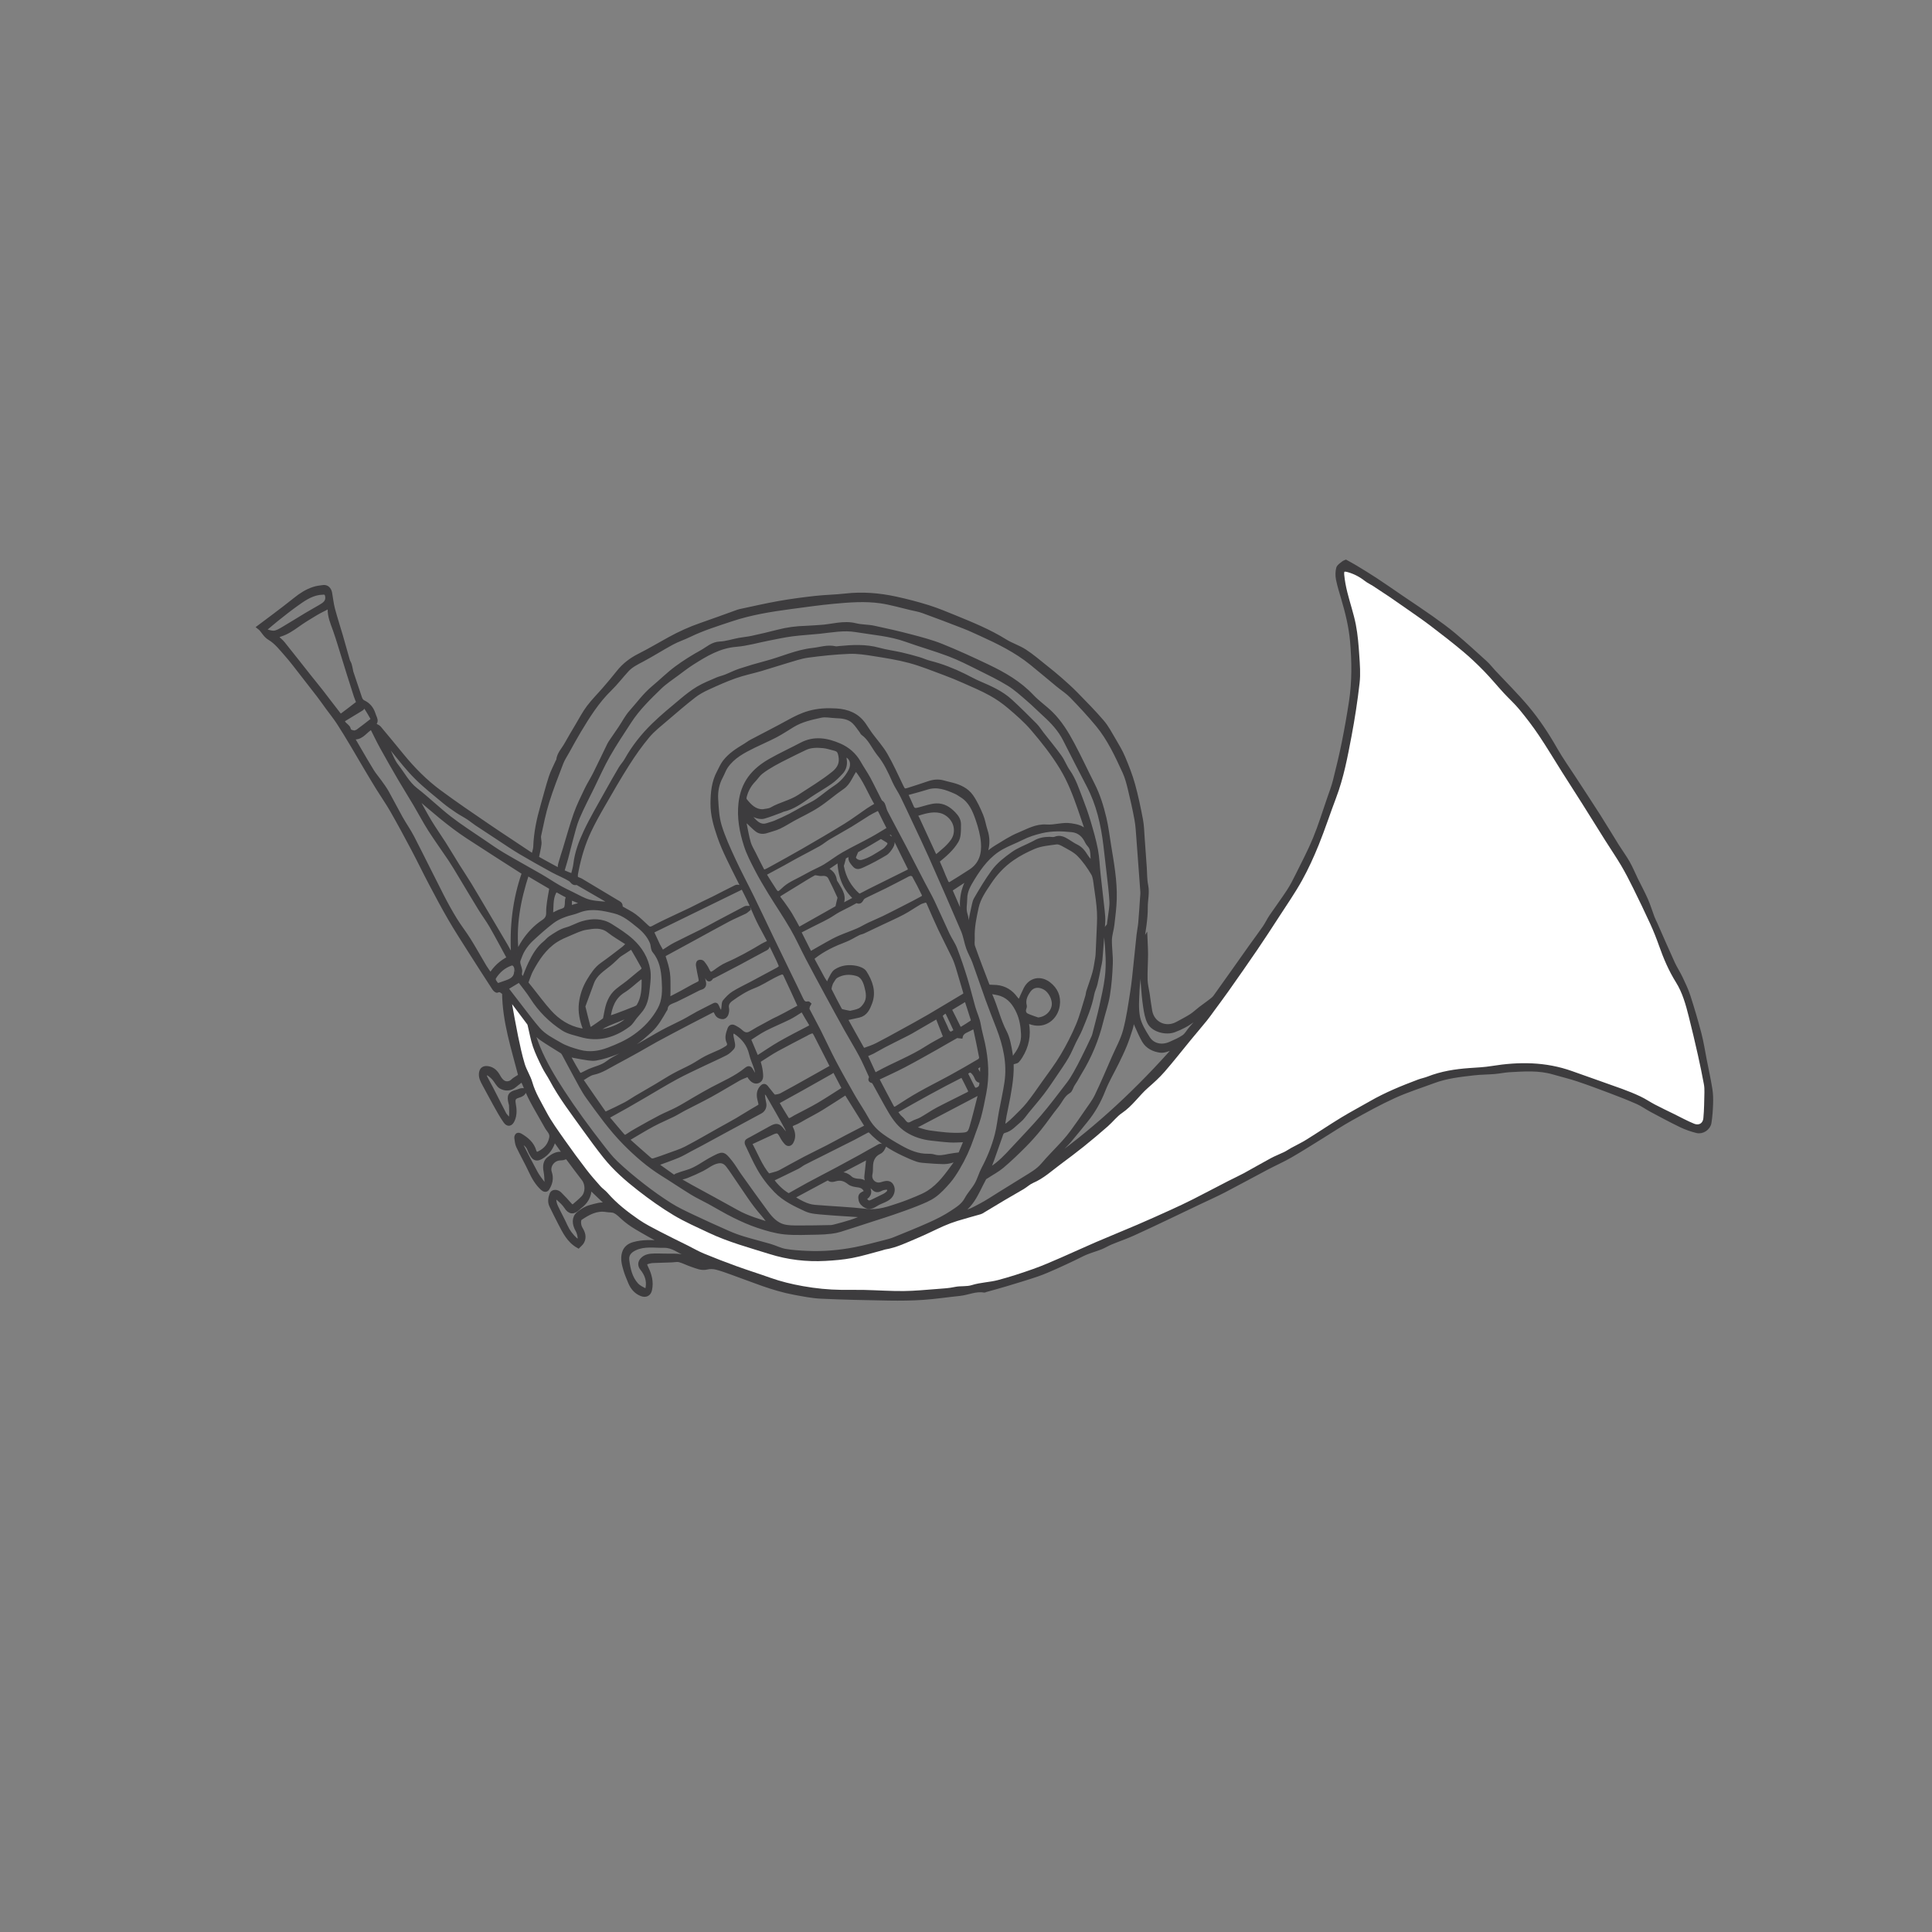 <?xml version="1.0" encoding="UTF-8" standalone="no"?>
<!-- Created with Inkscape (http://www.inkscape.org/) -->

<svg
   xmlns:dc="http://purl.org/dc/elements/1.1/"
   xmlns:cc="http://creativecommons.org/ns#"
   xmlns:rdf="http://www.w3.org/1999/02/22-rdf-syntax-ns#"
   xmlns:svg="http://www.w3.org/2000/svg"
   xmlns="http://www.w3.org/2000/svg"
   xmlns:sodipodi="http://sodipodi.sourceforge.net/DTD/sodipodi-0.dtd"
   xmlns:inkscape="http://www.inkscape.org/namespaces/inkscape"
   version="1.1"
   id="svg2"
   xml:space="preserve"
   width="604.729"
   height="604.729"
   viewBox="0 0 604.729 604.729"
   sodipodi:docname="French horn.svg"
   inkscape:version="0.92.4 (5da689c313, 2019-01-14)"><rect x="0" y="0" width="604.729" height="604.729" fill="#808080" stroke="none"/><defs
     id="defs6"><clipPath
       clipPathUnits="userSpaceOnUse"
       id="clipPath18"><path
         d="M 0,453.547 H 453.547 V 0 H 0 Z"
         id="path16"
         inkscape:connector-curvature="0" /></clipPath></defs><sodipodi:namedview
     pagecolor="#ffffff"
     bordercolor="#666666"
     borderopacity="1"
     objecttolerance="10"
     gridtolerance="10"
     guidetolerance="10"
     inkscape:pageopacity="0"
     inkscape:pageshadow="2"
     inkscape:window-width="640"
     inkscape:window-height="480"
     id="namedview4"
     showgrid="false"
     inkscape:zoom="0.39025725"
     inkscape:cx="28.186536"
     inkscape:cy="302.36465"
     inkscape:window-x="0"
     inkscape:window-y="0"
     inkscape:window-maximized="0"
     inkscape:current-layer="g10" /><g
     id="g10"
     inkscape:groupmode="layer"
     inkscape:label="French horn"
     transform="matrix(1.333,0,0,-1.333,0,604.729)"><g
       id="g12"><g
         id="g14"
         clip-path="url(#clipPath18)"><g
           id="g20"
           transform="translate(229.019,202.878)"><path
             d="M 0,0 C 0.539,-0.942 0.998,-1.746 1.563,-2.73 1.596,-1.402 1.625,-0.245 1.652,0.911 1.579,0.955 1.504,0.997 1.43,1.04 0.963,0.703 0.496,0.362 0,0 m -95.251,37.628 c 1.147,0.331 2.203,0.636 3.481,1.003 -1.293,0.527 -2.328,0.95 -3.422,1.394 -0.024,-0.864 -0.041,-1.587 -0.059,-2.397 M 1.47,-2.907 c -0.775,-0.209 -1.017,0.257 -1.232,0.798 -0.111,0.273 -0.263,0.542 -0.441,0.779 -0.724,0.973 -1.248,0.979 -2.073,0.086 0.56,-1.125 1.11,-2.243 1.674,-3.352 0.256,-0.504 0.581,-0.666 1.192,-0.407 0.964,0.409 0.846,1.198 0.88,2.096 M -4.497,8.652 c -0.695,1.499 -1.356,2.949 -2.059,4.378 -0.068,0.14 -0.451,0.269 -0.594,0.203 -0.337,-0.159 -0.647,-0.413 -0.909,-0.685 -0.104,-0.102 -0.109,-0.389 -0.043,-0.544 0.339,-0.788 0.715,-1.562 1.079,-2.339 0.195,-0.417 0.317,-0.895 0.602,-1.237 0.724,-0.859 1.275,0.012 1.924,0.224 m -75.996,4.371 c -2.717,-1.911 -6.25,-2.217 -8.811,-4.586 3.294,0.093 7.622,1.793 8.811,4.586 m 77.568,21.954 c 0.076,0.011 0.152,0.023 0.227,0.036 -0.763,3.279 -0.563,6.449 1.181,9.432 -0.08,0.055 -0.162,0.107 -0.244,0.162 -1.388,-0.911 -2.775,-1.82 -4.16,-2.732 1.001,-2.306 1.997,-4.601 2.996,-6.898 m -96.788,0.771 c 0.414,0.182 0.652,0.273 0.885,0.383 0.492,0.228 0.963,0.515 1.478,0.678 1.185,0.375 1.361,0.551 1.463,1.79 0.022,0.298 -0.005,0.604 0.048,0.897 0.049,0.275 0.175,0.538 0.276,0.823 -0.696,0.369 -1.48,0.744 -2.216,1.193 -0.612,0.369 -0.857,0.321 -1.179,-0.35 -0.788,-1.656 -0.492,-3.448 -0.755,-5.414 m -8.077,-13.047 c 0.011,0.082 0.069,0.272 0.058,0.458 -0.055,0.963 -0.665,1.587 -1.298,1.37 -1.725,-0.59 -3.016,-1.719 -3.968,-3.235 -0.139,-0.221 -0.133,-0.68 0.005,-0.902 0.701,-1.104 0.726,-1.086 1.99,-0.599 0.355,0.138 0.719,0.253 1.079,0.38 1.443,0.5 2.113,1.262 2.134,2.528 m 79.737,17.117 c -2.749,2.435 -3.777,5.464 -3.85,9.128 -1.066,-0.721 -2.15,-1.452 -3.331,-2.252 1.333,-0.523 2.054,-1.348 2.232,-2.643 0.047,-0.324 0.312,-0.617 0.489,-0.917 0.913,-1.557 1.991,-3.081 0.817,-5.02 0.061,-0.044 0.122,-0.093 0.186,-0.14 1.15,0.615 2.306,1.229 3.457,1.844 M -2.137,16.222 c -1.449,-0.871 -2.713,-1.635 -3.947,-2.38 0.739,-1.47 1.455,-2.839 2.118,-4.237 0.248,-0.524 0.561,-0.529 0.97,-0.279 0.733,0.448 1.47,0.904 2.181,1.394 0.152,0.105 0.321,0.406 0.272,0.553 -0.48,1.576 -1.004,3.142 -1.594,4.949 M -145.824,78.73 c 0.253,0.094 0.599,0.147 0.85,0.332 1.12,0.82 2.215,1.675 3.305,2.537 0.112,0.09 0.204,0.387 0.143,0.497 -0.514,0.92 -1.036,1.839 -1.624,2.712 -0.183,0.274 -0.526,0.377 -0.722,-0.146 -0.082,-0.218 -0.396,-0.367 -0.63,-0.513 -1.218,-0.747 -2.451,-1.472 -3.666,-2.223 -0.464,-0.286 -0.405,-0.687 -0.098,-1.047 0.358,-0.422 0.973,-0.761 1.087,-1.229 0.195,-0.799 0.754,-0.747 1.355,-0.92 m 38.863,-95.866 c 0.113,-0.343 0.188,-0.71 0.351,-1.029 1.117,-2.173 2.226,-4.352 3.401,-6.495 0.453,-0.829 1.054,-1.58 1.62,-2.347 0.13,-0.18 0.376,-0.371 0.571,-0.369 0.128,0.001 0.37,0.336 0.364,0.514 -0.036,0.881 -0.067,1.774 -0.234,2.636 -0.221,1.131 -0.12,2.253 0.771,2.917 0.804,0.6 1.733,1.237 2.888,1.139 0.219,-0.018 0.449,0.084 0.765,0.151 -0.813,1.153 -1.56,2.207 -2.438,3.446 -0.525,-2.054 -1.493,-3.438 -3.109,-4.354 -0.895,-0.508 -1.51,-0.391 -2.035,0.516 -0.243,0.425 -0.49,0.857 -0.659,1.313 -0.382,1.037 -1.196,1.585 -2.256,1.962 m 81.886,-3.694 c -2.768,-1.455 -5.381,-2.825 -8.086,-4.246 0.194,-0.126 0.219,-0.155 0.239,-0.153 0.084,0.009 0.166,0.017 0.24,0.044 1.275,0.459 2.335,0.264 3.373,-0.711 0.471,-0.443 1.34,-0.594 2.037,-0.62 0.863,-0.031 1.382,-0.39 1.771,-1.081 0.424,-0.759 0.904,-1.529 0.223,-2.378 -0.208,-0.259 -0.53,-0.428 -0.796,-0.635 0.653,-1.101 1.055,-1.208 2.054,-0.682 0.869,0.454 1.774,0.831 2.64,1.291 0.378,0.199 0.749,0.471 1.02,0.794 0.156,0.187 0.211,0.584 0.123,0.813 -0.066,0.174 -0.44,0.342 -0.661,0.324 -0.452,-0.042 -0.936,-0.126 -1.326,-0.342 -0.652,-0.359 -1.169,-0.345 -1.673,0.216 -0.198,0.222 -0.491,0.358 -0.682,0.584 -0.538,0.641 -1.086,1.277 -0.977,2.219 0.174,1.447 0.309,2.899 0.481,4.563 m -61.113,32.502 c 0.752,0.244 1.354,0.413 1.935,0.634 1.438,0.537 2.873,1.089 4.295,1.66 0.322,0.129 0.706,0.301 0.872,0.566 1.167,1.897 1.24,4.033 1.24,6.166 0,0.223 -0.237,0.596 -0.409,0.625 -0.23,0.038 -0.54,-0.15 -0.755,-0.318 -1.201,-0.94 -2.306,-2.031 -3.594,-2.827 -2.409,-1.488 -3.193,-3.772 -3.584,-6.506 m -4.215,-39.757 c -0.068,-0.018 -0.134,-0.034 -0.201,-0.055 0.045,-1.972 -0.879,-3.404 -2.404,-4.503 -0.068,-0.048 -0.114,-0.118 -0.17,-0.176 -1.175,-1.157 -2.049,-1.081 -2.889,0.22 -0.487,0.758 -1.199,1.392 -1.888,1.994 -0.505,0.443 -0.987,0.193 -0.929,-0.47 0.047,-0.529 0.208,-1.072 0.437,-1.553 0.714,-1.516 1.534,-2.984 2.22,-4.51 0.552,-1.216 1.319,-2.241 2.284,-3.137 0.184,-0.166 0.546,-0.408 0.648,-0.342 0.216,0.141 0.468,0.484 0.436,0.704 -0.09,0.62 -0.207,1.284 -0.515,1.813 -0.858,1.474 -0.925,2.952 0.186,3.883 0.812,0.684 1.799,1.306 2.81,1.565 1.231,0.317 2.509,0.807 3.849,0.461 0.078,-0.023 0.184,0.061 0.321,0.111 -1.432,1.365 -2.813,2.68 -4.195,3.995 m 105.087,39.45 c 1.902,0.106 3.56,1.554 3.767,3.388 0.162,1.455 -0.82,3.369 -2.095,4.086 -1.45,0.82 -2.924,0.639 -3.807,-0.61 -0.74,-1.048 -1.326,-2.205 -0.961,-3.591 0.045,-0.166 -0.004,-0.38 -0.068,-0.547 -0.278,-0.698 -0.108,-1.43 0.585,-1.76 0.825,-0.392 1.715,-0.648 2.579,-0.966 m -181.524,91.679 c 0.032,-0.155 0.069,-0.31 0.102,-0.465 0.714,-0.138 1.446,-0.453 2.132,-0.373 0.699,0.084 1.386,0.497 2.016,0.869 1.862,1.093 3.684,2.245 5.536,3.356 1.075,0.647 2.179,1.242 3.26,1.883 0.898,0.533 1.787,1.085 1.644,2.358 -0.071,0.617 -0.299,1.054 -1.024,0.975 -0.324,-0.034 -0.655,-0.032 -0.974,-0.084 -2.095,-0.345 -3.764,-1.552 -5.423,-2.741 -1.507,-1.08 -2.956,-2.236 -4.409,-3.386 -0.972,-0.773 -1.911,-1.593 -2.86,-2.392 M -63.975,-45.83 c 0.029,0.111 0.058,0.218 0.089,0.327 -1.286,0.588 -2.546,1.242 -3.864,1.746 -1.771,0.678 -3.245,2.075 -5.327,2.033 -2.296,-0.046 -4.599,0.421 -6.837,-0.615 -1.276,-0.591 -2.013,-1.468 -1.839,-2.819 0.274,-2.096 0.718,-4.155 2.19,-5.772 0.499,-0.549 1.244,-0.899 1.925,-1.253 0.391,-0.204 0.605,0.042 0.694,0.501 0.335,1.773 -0.226,3.276 -1.313,4.625 -0.521,0.649 -0.535,1.394 0.026,2.016 0.791,0.879 1.861,0.963 2.924,0.987 1.163,0.028 2.327,-0.053 3.491,-0.037 1.61,0.022 3.168,0.017 4.676,-0.782 0.957,-0.503 2.102,-0.648 3.165,-0.957 m 9.741,107.527 c -0.392,-0.84 -0.354,-1.023 0.13,-1.494 0.705,-0.682 1.411,-1.361 2.077,-2.079 0.898,-0.966 1.886,-1.568 3.254,-1.088 0.612,0.215 1.253,0.356 1.849,0.611 1.147,0.49 2.286,1.007 3.397,1.573 1.127,0.579 2.212,1.239 3.326,1.845 1.001,0.55 2.073,0.996 3.013,1.631 1.459,0.99 2.783,2.179 4.259,3.138 1.532,0.996 2.696,2.243 3.556,3.845 0.952,1.758 0.34,3.584 -1.461,3.969 0.042,-0.391 0.064,-0.767 0.127,-1.137 0.205,-1.176 -0.034,-2.253 -0.851,-3.115 -0.766,-0.811 -1.565,-1.625 -2.471,-2.262 -1.571,-1.105 -3.266,-2.033 -4.855,-3.117 -1.98,-1.35 -3.878,-2.829 -6.29,-3.363 -0.13,-0.032 -0.245,-0.122 -0.371,-0.168 -1.372,-0.495 -2.73,-1.063 -4.134,-1.454 -1.201,-0.334 -3.098,0.577 -3.778,1.618 -0.218,0.333 -0.472,0.642 -0.777,1.047 m 40.116,-2.157 c 0.24,-0.452 0.406,-0.731 0.542,-1.024 1.265,-2.737 2.525,-5.478 3.786,-8.22 0.368,-0.796 0.536,-0.824 1.216,-0.22 0.745,0.66 1.541,1.268 2.219,1.989 0.767,0.815 1.489,1.628 1.733,2.847 0.569,2.798 -1.534,4.981 -3.581,5.455 -1.966,0.453 -3.919,-0.213 -5.915,-0.827 m -15.27,-46.621 c 0.641,0.172 1.507,0.281 2.247,0.642 0.535,0.258 0.981,0.801 1.328,1.315 0.93,1.375 0.633,2.883 0.243,4.336 -0.342,1.257 -0.897,2.51 -2.271,2.894 -1.646,0.465 -3.327,0.37 -4.841,-0.515 -0.425,-0.247 -0.708,-0.774 -0.987,-1.212 -0.217,-0.339 -0.371,-0.734 -0.475,-1.126 -0.083,-0.31 -0.172,-0.713 -0.046,-0.973 0.75,-1.534 1.558,-3.045 2.366,-4.551 0.093,-0.168 0.288,-0.346 0.469,-0.395 0.58,-0.154 1.173,-0.254 1.967,-0.415 M -51.312,2.3 c 0.225,0.146 0.333,0.222 0.441,0.294 1.673,1.068 3.304,2.205 5.025,3.189 2.266,1.294 4.598,2.477 6.909,3.691 0.528,0.28 0.519,0.599 0.239,1.048 -0.544,0.885 -1.079,1.773 -1.581,2.678 -0.234,0.42 -0.475,0.456 -0.856,0.219 -0.873,-0.547 -1.729,-1.137 -2.651,-1.589 -1.878,-0.924 -3.827,-1.711 -5.688,-2.674 -1.305,-0.676 -2.511,-1.549 -3.745,-2.324 0.61,-1.451 1.239,-2.939 1.907,-4.532 m 36.977,-16.109 c 0.016,-0.132 0.031,-0.264 0.047,-0.396 1.173,-0.327 2.33,-0.789 3.524,-0.951 2.588,-0.357 5.172,-0.695 7.819,-0.516 1.284,0.088 1.66,0.411 2.031,1.66 0.724,2.428 1.303,4.897 1.933,7.353 0.054,0.216 0.051,0.447 0.075,0.672 -0.065,0.058 -0.131,0.12 -0.195,0.179 -5.078,-2.668 -10.155,-5.334 -15.234,-8.001 m 11.299,12.165 c -5.436,-2.732 -10.607,-5.613 -15.77,-8.57 0.504,-0.63 0.822,-1.21 1.298,-1.574 0.779,-0.591 1.149,-2.132 2.669,-1.204 0.656,0.4 1.461,0.559 2.133,0.94 1.333,0.747 2.583,1.639 3.933,2.349 2.387,1.256 4.825,2.414 7.226,3.646 0.202,0.106 0.452,0.54 0.386,0.684 -0.582,1.25 -1.232,2.471 -1.875,3.729 m -30.127,1.299 c -0.293,-0.245 -0.47,-0.447 -0.691,-0.572 -2.283,-1.297 -4.573,-2.588 -6.866,-3.868 -1.958,-1.093 -3.922,-2.171 -5.892,-3.261 0.758,-1.272 1.547,-2.638 2.387,-3.966 0.108,-0.172 0.528,-0.294 0.724,-0.223 0.449,0.164 0.848,0.47 1.278,0.701 1.804,0.96 3.647,1.853 5.407,2.886 2.029,1.189 3.983,2.497 6.022,3.782 -0.758,1.447 -1.56,2.975 -2.369,4.521 m -74.51,27.064 c 0.59,1.052 1.063,2.051 1.667,2.955 1.215,1.826 2.699,3.408 4.539,4.637 0.76,0.509 1.209,1.045 1.196,2.157 -0.018,1.736 0.352,3.486 0.649,5.214 0.079,0.448 0.111,0.669 -0.312,0.909 -1.655,0.952 -3.29,1.942 -4.937,2.909 -0.105,0.061 -0.247,0.061 -0.408,0.101 -1.991,-6.122 -3.198,-12.297 -2.394,-18.882 m 81.84,-23.651 c 0.653,-1.418 1.296,-2.787 1.912,-4.165 0.221,-0.486 0.511,-0.47 0.915,-0.243 3.827,2.139 7.973,3.662 11.673,6.057 1.385,0.896 2.87,1.633 4.342,2.462 -0.653,1.662 -1.271,3.242 -1.897,4.842 -0.293,-0.099 -0.402,-0.118 -0.492,-0.17 -1.922,-1.114 -3.838,-2.24 -5.766,-3.346 C -15.734,8.17 -16.344,7.876 -16.949,7.569 -18.427,6.82 -19.912,6.092 -21.38,5.328 -22.317,4.842 -23.218,4.29 -24.152,3.8 -24.653,3.538 -25.192,3.345 -25.833,3.068 m 24.278,28.109 c 0.071,0.008 0.144,0.017 0.214,0.028 0.029,0.194 0.07,0.385 0.082,0.583 0.053,0.871 0.024,1.751 0.161,2.609 0.211,1.345 0.517,2.678 0.811,4.012 0.092,0.418 0.208,0.854 0.42,1.221 1.279,2.196 2.564,4.37 4.078,6.441 1.292,1.77 2.921,2.989 4.588,4.189 1.353,0.974 2.984,1.564 4.49,2.324 0.221,0.11 0.446,0.205 0.656,0.331 1.062,0.654 2.234,0.857 3.456,0.866 0.454,0.003 0.961,-0.121 1.35,0.04 1.085,0.448 1.948,0.016 2.821,-0.511 0.705,-0.43 1.375,-0.927 2.115,-1.279 1.042,-0.5 1.684,-1.317 2.26,-2.274 0.388,-0.645 0.965,-1.178 1.456,-1.759 0.07,0.019 0.138,0.038 0.206,0.057 -0.034,0.789 -0.038,1.581 -0.114,2.367 -0.042,0.464 -0.12,0.953 -0.319,1.366 -0.23,0.473 -0.694,0.835 -0.916,1.309 -0.717,1.548 -1.839,2.594 -3.56,2.776 -2.389,0.254 -4.771,0.315 -7.161,-0.247 -1.635,-0.385 -3.188,-0.879 -4.685,-1.639 -1.54,-0.779 -3.182,-1.368 -4.681,-2.21 -3.006,-1.686 -5.023,-4.36 -6.778,-7.229 -0.891,-1.453 -1.785,-2.944 -1.794,-4.742 -0.004,-1.251 -0.343,-2.464 0.081,-3.77 0.392,-1.227 0.308,-2.608 0.462,-3.916 0.039,-0.323 0.197,-0.631 0.301,-0.943 M -92.08,14.479 c 0.44,-1.772 0.834,-3.432 1.291,-5.072 0.037,-0.136 0.585,-0.3 0.738,-0.199 0.999,0.641 1.96,1.348 2.926,2.048 0.097,0.069 0.173,0.211 0.2,0.331 0.26,1.166 0.394,2.372 0.794,3.484 0.329,0.918 0.829,1.861 1.503,2.549 0.936,0.957 2.121,1.67 3.176,2.516 1.056,0.842 2.061,1.752 3.135,2.571 0.406,0.312 0.555,0.662 0.351,1.045 -0.775,1.432 -1.595,2.843 -2.42,4.248 -0.278,0.474 -0.596,0.277 -0.95,0.028 -0.683,-0.478 -1.397,-0.909 -2.094,-1.359 -0.135,-0.087 -0.268,-0.188 -0.388,-0.297 -0.697,-0.639 -1.36,-1.319 -2.089,-1.916 -1.57,-1.282 -3.361,-2.342 -4.113,-4.389 -0.683,-1.855 -1.369,-3.713 -2.06,-5.588 m 59.901,23.296 c -0.049,0.048 -0.1,0.098 -0.153,0.144 0.097,0.423 0.201,0.846 0.287,1.273 0.067,0.331 0.255,0.735 0.14,0.996 -0.681,1.531 -1.41,3.041 -2.17,4.537 -0.38,0.738 -1.139,0.971 -2.014,0.86 -0.408,-0.045 -0.839,0.115 -1.26,0.157 -0.18,0.02 -0.396,0.035 -0.545,-0.046 -0.655,-0.354 -1.296,-0.734 -1.932,-1.125 -2.006,-1.229 -4.001,-2.473 -6.014,-3.693 -0.485,-0.289 -0.59,-0.618 -0.282,-1.066 0.263,-0.38 0.577,-0.728 0.841,-1.106 0.62,-0.889 1.267,-1.766 1.827,-2.692 0.696,-1.15 1.31,-2.345 1.946,-3.499 3.108,1.752 6.219,3.506 9.329,5.26 m -15.734,-74.651 c -0.688,0.904 -1.275,1.781 -1.97,2.564 -2.261,2.546 -4.035,5.442 -5.964,8.227 -0.73,1.053 -1.412,2.141 -2.192,3.154 -0.594,0.774 -1.293,1.25 -2.455,1.018 -1.418,-0.281 -2.425,-1.211 -3.629,-1.821 -1.179,-0.601 -2.397,-1.137 -3.627,-1.629 -0.657,-0.262 -1.375,-0.369 -2.066,-0.548 0.003,-0.086 0.003,-0.17 0.005,-0.254 1.036,-0.592 2.064,-1.192 3.109,-1.769 3.561,-1.954 7.143,-3.87 10.681,-5.859 2.539,-1.429 5.313,-2.175 8.108,-3.083 m 26.67,91.479 c 0.236,-0.101 0.4,-0.183 0.573,-0.243 1.168,-0.404 1.566,-1.299 0.928,-2.356 -0.371,-0.616 -0.836,-1.281 -1.432,-1.637 -1.677,-1.005 -3.405,-1.937 -5.178,-2.751 -1.461,-0.67 -1.627,-0.542 -2.597,0.735 -0.7,0.925 -0.345,1.834 0.813,2.08 -0.137,-0.356 -0.432,-0.742 -0.384,-1.073 0.107,-0.702 1.178,-1.175 1.896,-0.989 1.911,0.493 3.499,1.608 5.134,2.628 0.428,0.268 0.789,0.683 1.103,1.087 0.36,0.473 0.375,0.965 -0.217,1.321 -0.441,0.266 -0.873,0.551 -1.324,0.8 -0.122,0.066 -0.338,0.08 -0.453,0.016 -0.824,-0.47 -1.624,-0.979 -2.443,-1.453 -0.934,-0.538 -1.872,-1.077 -2.825,-1.583 -1.168,-0.621 -2.354,-1.208 -3.532,-1.81 0.091,-0.061 0.184,-0.122 0.275,-0.181 -0.091,-0.347 -0.186,-0.695 -0.273,-1.043 -0.07,-0.276 -0.22,-0.573 -0.174,-0.829 0.486,-2.692 1.777,-4.939 3.814,-6.754 0.133,-0.117 0.479,-0.117 0.664,-0.032 0.642,0.295 1.253,0.662 1.886,0.978 3.069,1.532 6.143,3.055 9.218,4.575 0.444,0.22 0.585,0.444 0.329,0.955 -1.158,2.289 -2.272,4.6 -3.394,6.911 -0.758,1.559 -0.754,1.563 -2.272,0.807 -0.025,-0.01 -0.037,-0.042 -0.135,-0.159 m -63.71,-16.176 c -0.138,0.133 -0.217,0.244 -0.32,0.305 -2.763,1.601 -5.528,3.195 -8.294,4.792 -0.846,-0.352 -1.054,0.463 -1.567,0.781 -1.317,0.809 -2.786,1.362 -4.148,2.108 -2.528,1.386 -5.043,2.792 -7.522,4.261 -1.704,1.01 -3.335,2.134 -4.992,3.22 -1.779,1.157 -3.553,2.319 -5.318,3.502 -0.675,0.45 -1.296,0.982 -1.973,1.422 -0.815,0.532 -1.689,0.971 -2.495,1.513 -1.056,0.714 -2.115,1.437 -3.095,2.251 -2.213,1.845 -4.493,3.632 -6.531,5.66 -1.924,1.914 -3.617,4.073 -5.33,6.188 -1.094,1.352 -2.037,2.826 -3.054,4.239 -0.283,0.393 -0.599,0.762 -0.899,1.141 -0.149,-0.185 -0.166,-0.271 -0.134,-0.33 0.817,-1.401 1.677,-2.781 2.45,-4.207 0.782,-1.442 1.27,-3.097 2.265,-4.359 1.487,-1.883 2.561,-4.082 4.546,-5.622 2.726,-2.109 5.203,-4.544 7.929,-6.656 2.516,-1.948 5.21,-3.661 7.838,-5.46 1.555,-1.061 3.096,-2.148 4.716,-3.105 2.884,-1.71 5.832,-3.31 8.735,-4.987 1.412,-0.815 2.765,-1.734 4.182,-2.549 1.058,-0.61 2.165,-1.147 3.269,-1.674 1.377,-0.658 2.715,-1.501 4.169,-1.847 1.773,-0.419 3.649,-0.406 5.573,-0.587 m 35.336,7.16 c 0.859,-1.368 1.648,-2.691 2.508,-3.966 0.524,-0.781 0.999,-0.741 1.65,-0.109 0.557,0.542 1.162,1.057 1.816,1.467 0.871,0.545 1.811,0.975 2.721,1.458 0.873,0.467 1.735,0.951 2.612,1.405 1.011,0.521 2.069,0.954 3.037,1.541 1.471,0.898 2.836,1.974 4.331,2.827 2.184,1.248 4.459,2.338 6.665,3.545 1.394,0.762 2.734,1.62 4.064,2.412 -0.724,1.438 -1.424,2.795 -2.086,4.167 -0.197,0.41 -0.425,0.653 -0.875,0.432 -0.681,-0.342 -1.373,-0.678 -2.02,-1.078 -1.381,-0.85 -2.722,-1.771 -4.115,-2.604 -1.712,-1.025 -3.469,-1.974 -5.18,-2.994 -0.804,-0.479 -1.518,-1.108 -2.331,-1.564 -1.697,-0.953 -3.436,-1.832 -5.149,-2.756 -1.044,-0.561 -2.066,-1.164 -3.103,-1.73 -1.452,-0.793 -2.912,-1.574 -4.545,-2.453 m 40.681,3.032 c 0.298,-0.69 0.605,-1.381 0.899,-2.08 0.422,-1.007 0.807,-2.031 1.275,-3.013 0.108,-0.218 0.621,-0.496 0.749,-0.418 1.652,0.992 3.273,2.035 4.895,3.08 2.476,1.595 3.15,4.075 2.934,6.756 -0.151,1.852 -0.66,3.715 -1.271,5.482 -0.735,2.124 -1.621,4.242 -3.671,5.534 -0.485,0.305 -0.954,0.651 -1.474,0.881 -2.155,0.949 -4.323,1.795 -6.759,1.022 -1.658,-0.523 -3.347,-0.951 -5.008,-1.419 0.523,-1.152 1.011,-2.17 1.447,-3.208 0.251,-0.599 0.724,-0.754 1.255,-0.637 0.902,0.193 1.779,0.503 2.675,0.723 0.599,0.145 1.214,0.293 1.822,0.313 1.702,0.058 2.981,-0.774 4.121,-1.965 0.68,-0.706 1.169,-1.447 1.18,-2.435 0.009,-0.817 0.002,-1.642 -0.092,-2.453 -0.058,-0.499 -0.207,-1.027 -0.461,-1.456 -1.124,-1.909 -2.805,-3.302 -4.516,-4.707 m 27.123,-69.915 c 0.063,-0.06 0.122,-0.122 0.184,-0.183 C 29,-13.845 38.456,-4.927 47.12,4.888 46.843,4.944 46.666,4.848 46.479,4.799 45.457,4.531 44.385,3.955 43.416,4.095 41.915,4.308 40.441,4.988 39.61,6.419 38.984,7.494 38.506,8.656 37.979,9.79 c -0.285,0.614 -0.534,1.248 -0.801,1.869 -0.083,-0.018 -0.167,-0.042 -0.251,-0.06 -0.146,-0.77 -0.219,-1.56 -0.448,-2.303 C 36.066,7.948 35.613,6.608 35.084,5.305 34.53,3.951 33.889,2.632 33.248,1.315 c -1.064,-2.173 -2.316,-4.274 -3.197,-6.519 -1.024,-2.613 -2.364,-4.993 -4.129,-7.152 -1.292,-1.579 -2.556,-3.182 -3.884,-4.732 -0.739,-0.861 -1.599,-1.621 -2.376,-2.454 -0.518,-0.561 -0.986,-1.167 -1.475,-1.754 M -38.756,26.83 c 1.392,0.8 2.711,1.575 4.049,2.316 0.919,0.511 1.841,1.023 2.802,1.441 1.421,0.618 2.895,1.119 4.315,1.735 0.922,0.398 1.782,0.938 2.692,1.368 1.128,0.536 2.296,0.998 3.421,1.547 1.737,0.848 3.454,1.738 5.175,2.618 1.329,0.68 2.661,1.356 3.961,2.086 0.191,0.104 0.384,0.57 0.302,0.736 -0.747,1.549 -1.529,3.08 -2.371,4.581 -0.13,0.226 -0.64,0.4 -0.923,0.341 -0.467,-0.092 -0.896,-0.385 -1.333,-0.609 -1.531,-0.784 -3.05,-1.594 -4.592,-2.36 -1.468,-0.731 -2.961,-1.412 -4.431,-2.134 -0.325,-0.161 -0.696,-0.349 -0.89,-0.63 -0.322,-0.468 -0.479,-1.07 -1.253,-0.63 -0.099,0.055 -0.35,-0.106 -0.509,-0.199 -1.666,-0.99 -3.483,-1.679 -5.109,-2.78 -1.487,-1.008 -3.175,-1.722 -4.781,-2.557 -1.055,-0.548 -2.118,-1.081 -3.214,-1.64 0.882,-1.754 1.736,-3.452 2.597,-5.149 0.021,-0.043 0.081,-0.072 0.092,-0.081 m 15.624,-29.292 c 1.25,-2.375 2.366,-4.544 3.532,-6.685 0.229,-0.424 0.595,-0.607 1.146,-0.249 1.773,1.152 3.557,2.294 5.397,3.331 2.448,1.378 4.969,2.626 7.432,3.977 2.223,1.217 4.421,2.486 6.604,3.775 0.228,0.136 0.457,0.585 0.41,0.837 C 0.982,4.698 0.52,6.858 0.055,9.018 -0.066,9.573 -0.414,9.712 -0.919,9.41 -1.9,8.826 -3.175,8.614 -3.435,7.418 -3.867,7.452 -4.249,7.605 -4.476,7.481 -6.026,6.635 -7.539,5.71 -9.078,4.848 -11.645,3.408 -14.2,1.953 -16.805,0.59 c -2.045,-1.07 -4.154,-2.013 -6.327,-3.052 m -26.737,62.72 c 0.692,0.151 1.475,0.146 2.057,0.488 2.071,1.207 4.462,1.629 6.51,2.977 2.711,1.78 5.498,3.432 8.031,5.478 1.368,1.107 1.973,2.383 1.617,4.129 -0.236,1.149 -0.475,1.457 -1.621,1.732 -0.796,0.194 -1.585,0.464 -2.393,0.541 -1.466,0.141 -2.952,0.169 -4.337,-0.487 -1.333,-0.63 -2.654,-1.282 -3.971,-1.945 -1.14,-0.572 -2.291,-1.133 -3.399,-1.771 -1.027,-0.59 -2.054,-1.211 -2.981,-1.946 -0.662,-0.529 -1.131,-1.291 -1.727,-1.909 -1.029,-1.066 -1.702,-2.323 -2.076,-3.738 -0.079,-0.293 -0.108,-0.735 0.055,-0.938 1.088,-1.36 2.257,-2.632 4.235,-2.611 m -94.956,25.514 c -0.152,0.39 -0.421,0.979 -0.621,1.59 -0.542,1.647 -1.061,3.302 -1.58,4.955 -0.733,2.356 -1.453,4.717 -2.19,7.069 -0.366,1.171 -0.725,2.345 -1.14,3.496 -0.582,1.615 -1.279,3.199 -1.224,4.969 0.004,0.146 -0.089,0.291 -0.173,0.542 -1.087,-0.567 -2.141,-1.059 -3.137,-1.65 -1.464,-0.873 -2.928,-1.759 -4.31,-2.753 -1.258,-0.904 -2.521,-1.745 -4.014,-2.209 -0.322,-0.101 -0.613,-0.306 -1.033,-0.523 0.616,-0.573 1.211,-1.014 1.659,-1.572 2.094,-2.598 4.146,-5.23 6.215,-7.844 0.925,-1.165 1.878,-2.306 2.79,-3.479 1.41,-1.819 2.789,-3.664 4.21,-5.473 0.102,-0.131 0.531,-0.181 0.67,-0.077 1.275,0.936 2.521,1.915 3.878,2.959 M -30.374,-5.77 c -1.905,-1.216 -3.809,-2.474 -5.753,-3.668 -1.248,-0.763 -2.552,-1.435 -3.833,-2.139 -0.88,-0.484 -1.73,-1.057 -2.663,-1.404 -0.765,-0.287 -0.92,-0.562 -0.572,-1.297 0.473,-0.999 0.58,-2.053 0.006,-3.075 -0.285,-0.512 -0.762,-0.624 -1.149,-0.233 -0.444,0.45 -0.809,1.007 -1.106,1.571 -0.647,1.236 -1.02,1.407 -2.259,0.838 -1.74,-0.799 -3.476,-1.607 -5.298,-2.449 1.468,-2.603 2.458,-5.459 4.393,-7.687 0.703,0.189 1.302,0.334 1.893,0.516 0.335,0.102 0.668,0.234 0.976,0.401 1.894,1.022 3.768,2.083 5.672,3.082 1.761,0.924 3.563,1.774 5.331,2.687 1.569,0.81 3.118,1.671 4.684,2.493 1.556,0.817 3.123,1.612 4.644,2.393 -1.676,2.69 -3.324,5.334 -4.966,7.971 m -56.174,-5.743 c 0.358,-0.405 0.61,-0.684 0.854,-0.971 0.9,-1.065 1.78,-2.143 2.701,-3.184 0.305,-0.342 0.618,-0.756 1.222,-0.333 0.824,0.568 1.695,1.08 2.572,1.571 1.735,0.978 3.467,1.955 5.233,2.87 1.319,0.687 2.716,1.225 4.033,1.92 1.371,0.718 2.679,1.55 4.02,2.323 1.388,0.799 2.77,1.615 4.183,2.364 2.709,1.435 5.558,2.632 7.954,4.599 0.607,0.499 0.884,0.282 1.182,-0.282 0.241,-0.455 0.511,-0.896 0.812,-1.314 0.083,-0.113 0.331,-0.148 0.494,-0.132 0.057,0.004 0.146,0.271 0.128,0.409 -0.067,0.515 -0.111,1.039 -0.27,1.527 -0.373,1.165 -0.919,2.283 -1.193,3.467 -0.512,2.207 -1.795,3.81 -3.604,5.058 -0.218,0.153 -0.692,0.291 -0.791,0.187 -0.199,-0.204 -0.321,-0.591 -0.289,-0.885 0.068,-0.65 0.274,-1.281 0.37,-1.929 0.044,-0.304 0.082,-0.734 -0.084,-0.922 -0.463,-0.518 -0.976,-1.055 -1.581,-1.367 -1.689,-0.876 -3.442,-1.629 -5.157,-2.454 -2.185,-1.051 -4.397,-2.056 -6.525,-3.21 -2.541,-1.375 -5.005,-2.891 -7.5,-4.342 -1.341,-0.781 -2.677,-1.567 -4.026,-2.333 -1.539,-0.871 -3.09,-1.721 -4.738,-2.637 m -22.335,37.722 c 0.13,0.02 0.262,0.037 0.393,0.057 -0.439,6.73 0.315,13.284 2.53,19.572 -4.345,2.791 -8.782,5.596 -13.171,8.476 -4.368,2.868 -8.28,6.321 -12.247,9.721 0.016,-0.336 0.102,-0.588 0.23,-0.822 1.004,-1.805 1.963,-3.635 3.032,-5.401 1.052,-1.741 2.234,-3.4 3.324,-5.115 1.08,-1.702 2.106,-3.438 3.171,-5.148 0.952,-1.518 1.953,-3.005 2.886,-4.534 1.286,-2.119 2.53,-4.261 3.794,-6.392 1.538,-2.603 3.083,-5.201 4.615,-7.808 0.501,-0.857 0.963,-1.736 1.443,-2.606 m 80.834,44.116 c -1.209,-1.545 -1.609,-3.351 -3.18,-4.416 -1.993,-1.35 -3.799,-2.979 -5.817,-4.29 -1.84,-1.197 -3.862,-2.121 -5.794,-3.179 -1.094,-0.6 -2.139,-1.294 -3.264,-1.817 -0.91,-0.423 -1.913,-0.64 -2.868,-0.967 -0.804,-0.273 -1.604,-0.246 -2.274,0.253 -0.689,0.515 -1.277,1.169 -1.921,1.75 -0.333,0.298 -0.692,0.566 -1.038,0.845 -0.1,-0.503 -0.056,-0.845 0.017,-1.183 0.312,-1.487 0.553,-2.992 0.975,-4.444 0.257,-0.898 0.784,-1.715 1.203,-2.563 0.641,-1.298 1.279,-2.596 1.959,-3.871 0.095,-0.182 0.48,-0.385 0.639,-0.328 0.555,0.206 1.078,0.506 1.596,0.793 2.461,1.365 4.934,2.707 7.368,4.114 3.336,1.93 6.671,3.871 9.954,5.892 1.849,1.139 3.583,2.46 5.383,3.679 0.641,0.432 1.325,0.806 2.052,1.244 -1.742,2.816 -2.78,5.938 -4.99,8.488 m -77.446,-50.337 c 0.308,-0.38 0.718,-0.887 1.126,-1.395 1.458,-1.817 2.835,-3.712 4.394,-5.44 1.973,-2.18 4.384,-3.731 7.323,-4.322 0.348,-0.071 0.716,-0.027 1.162,-0.038 -0.115,0.3 -0.172,0.449 -0.228,0.599 -0.699,1.856 -1.095,3.78 -0.869,5.757 0.22,1.914 0.856,3.745 1.851,5.381 0.846,1.391 1.73,2.787 3.128,3.769 1.67,1.174 3.283,2.431 4.903,3.674 0.428,0.327 0.793,0.729 1.22,1.126 -0.159,0.149 -0.261,0.281 -0.39,0.365 -1.388,0.915 -2.851,1.728 -4.148,2.754 -1.699,1.343 -3.579,1.025 -5.4,0.724 -1.289,-0.211 -2.524,-0.822 -3.748,-1.34 -1.151,-0.488 -2.329,-0.971 -3.37,-1.65 -2.645,-1.73 -4.339,-4.298 -5.792,-7.031 -0.291,-0.549 -0.488,-1.149 -0.719,-1.729 -0.148,-0.367 -0.274,-0.738 -0.443,-1.204 m 34.787,-45.667 c 0.239,0.186 0.391,0.367 0.578,0.435 0.793,0.288 1.589,0.578 2.403,0.802 2.243,0.622 4.017,2.129 6.039,3.167 2.364,1.211 2.41,1.384 4.188,-0.853 0.781,-0.979 1.399,-2.087 2.129,-3.109 2.09,-2.928 4.177,-5.862 6.315,-8.753 1.043,-1.413 2.263,-2.739 4.014,-3.203 1.137,-0.296 2.375,-0.275 3.57,-0.282 2.498,-0.011 4.998,0.042 7.494,0.095 0.406,0.009 0.813,0.118 1.208,0.225 1.183,0.318 2.376,0.621 3.54,1.002 1.146,0.377 2.26,0.845 3.39,1.272 -0.012,0.078 -0.028,0.159 -0.041,0.237 -0.222,0.026 -0.444,0.058 -0.668,0.072 -3.025,0.202 -6.05,0.355 -9.069,0.622 -1.405,0.123 -2.917,0.183 -4.157,0.76 -2.501,1.162 -5.034,2.327 -7.032,4.385 -1.589,1.635 -2.954,3.414 -4.05,5.387 -1.005,1.803 -1.846,3.704 -2.734,5.572 -0.088,0.182 -0.099,0.551 0.014,0.647 0.311,0.261 0.704,0.423 1.067,0.624 1.532,0.841 3.059,1.688 4.591,2.527 1.252,0.682 1.707,0.57 2.565,-0.55 0.467,-0.614 0.956,-1.211 1.436,-1.817 0.099,0.042 0.203,0.079 0.302,0.117 -0.214,0.753 -0.304,1.572 -0.668,2.244 -1.413,2.611 -2.907,5.177 -4.382,7.752 -0.094,0.163 -0.23,0.317 -0.379,0.43 -0.161,0.124 -0.446,0.323 -0.524,0.269 -0.17,-0.118 -0.358,-0.384 -0.345,-0.574 0.056,-0.676 0.144,-1.357 0.307,-2.011 0.204,-0.837 -0.116,-1.639 -0.859,-2.039 -2.709,-1.456 -5.414,-2.921 -8.119,-4.385 -1.895,-1.025 -3.785,-2.061 -5.677,-3.085 -0.935,-0.503 -1.876,-0.993 -2.817,-1.487 -0.907,-0.479 -1.786,-1.028 -2.729,-1.416 -1.674,-0.692 -3.39,-1.286 -5.255,-1.98 1.568,-1.115 2.938,-2.09 4.355,-3.099 m -39.498,44.425 c 1.25,-1.626 2.529,-3.308 3.826,-4.975 1.23,-1.575 2.42,-3.189 3.735,-4.691 1.375,-1.57 3.237,-2.487 5.021,-3.525 1.485,-0.865 3.058,-1.341 4.688,-1.78 2.355,-0.631 4.617,-0.294 6.811,0.541 2.178,0.831 4.303,1.746 6.25,3.13 2.411,1.71 4.332,3.768 5.739,6.325 1.171,2.132 1.139,4.458 0.995,6.791 -0.153,2.482 -0.546,4.9 -2.217,6.904 -0.148,0.177 -0.229,0.434 -0.29,0.668 -0.112,0.446 -0.116,0.934 -0.286,1.35 -0.652,1.575 -1.751,2.806 -3.068,3.864 -1.748,1.405 -3.459,2.89 -5.701,3.44 -2.651,0.652 -5.327,1.24 -8.051,0.32 -0.541,-0.183 -1.072,-0.423 -1.623,-0.562 -1.788,-0.451 -3.539,-1.041 -5.004,-2.15 -1.709,-1.299 -3.315,-2.744 -4.893,-4.209 -0.736,-0.683 -1.374,-1.514 -1.912,-2.369 -0.475,-0.756 -0.764,-1.631 -1.091,-2.469 -0.096,-0.244 -0.096,-0.556 -0.048,-0.82 0.126,-0.685 0.541,-1.414 0.406,-2.033 -0.236,-1.053 0.479,-1.315 0.871,-1.71 0.519,1.262 0.972,2.545 1.564,3.761 0.879,1.807 1.859,3.56 3.478,4.849 0.425,0.338 0.758,0.797 1.202,1.098 1.21,0.817 2.396,1.65 3.861,2.051 1.28,0.351 2.46,1.071 3.735,1.446 2.267,0.664 4.556,0.677 6.623,-0.629 1.695,-1.076 3.426,-2.162 4.898,-3.511 2.001,-1.83 3.419,-4.141 3.869,-6.865 0.199,-1.212 0.071,-2.507 -0.069,-3.745 -0.212,-1.907 -0.345,-3.867 -1.556,-5.497 -0.433,-0.578 -0.93,-1.102 -1.392,-1.659 -0.539,-0.654 -0.964,-1.458 -1.627,-1.953 -3.359,-2.51 -7.071,-3.593 -11.223,-2.357 -1.386,0.412 -2.893,0.69 -4.067,1.454 -2.947,1.906 -5.413,4.357 -7.323,7.354 -0.935,1.473 -2.071,2.815 -2.995,4.057 -1.168,-0.705 -2.177,-1.315 -3.136,-1.894 m -36.196,58.972 c 0.634,-1.088 1.137,-1.955 1.645,-2.821 1.022,-1.737 2.017,-3.497 3.083,-5.208 0.551,-0.886 1.253,-1.678 1.857,-2.532 0.567,-0.797 1.152,-1.586 1.63,-2.435 1.115,-1.991 2.145,-4.032 3.261,-6.024 0.865,-1.541 1.899,-2.994 2.709,-4.563 2.348,-4.557 4.598,-9.16 6.931,-13.721 0.969,-1.89 1.999,-3.757 3.106,-5.565 0.996,-1.626 2.192,-3.126 3.202,-4.744 1.297,-2.081 2.484,-4.228 3.741,-6.334 0.399,-0.662 0.873,-1.275 1.404,-2.041 1.095,1.823 2.514,3.091 4.368,4.043 -1.401,2.571 -2.725,5.088 -4.139,7.552 -0.811,1.41 -1.803,2.722 -2.654,4.11 -1.584,2.574 -3.118,5.182 -4.683,7.768 -0.771,1.277 -1.527,2.567 -2.354,3.807 -1.559,2.334 -3.216,4.601 -4.728,6.968 -1.214,1.9 -2.259,3.911 -3.408,5.854 -1.206,2.04 -2.473,4.046 -3.668,6.09 -1.441,2.466 -2.86,4.947 -4.241,7.449 -0.835,1.512 -1.57,3.078 -2.395,4.707 -0.221,-0.154 -0.387,-0.268 -0.553,-0.386 -1.231,-0.866 -2.094,-2.42 -4.114,-1.974 m 98.509,-103.921 c 1.098,-1.471 2.294,-2.717 3.812,-3.622 0.128,-0.075 0.375,-0.075 0.507,-0.002 1.476,0.811 2.927,1.669 4.409,2.468 2.237,1.203 4.498,2.365 6.74,3.559 1.779,0.948 3.55,1.905 5.311,2.877 1.553,0.859 3.076,1.77 4.643,2.597 0.239,0.126 0.639,-0.058 0.967,-0.1 -0.123,-0.249 -0.214,-0.52 -0.378,-0.736 -0.161,-0.212 -0.371,-0.418 -0.607,-0.527 -1.531,-0.73 -2.044,-2.01 -2.04,-3.607 -0.002,-0.542 -0.018,-1.096 -0.126,-1.619 -0.318,-1.519 1.008,-2.807 2.511,-2.404 0.448,0.12 0.899,0.287 1.355,0.306 0.302,0.013 0.724,-0.115 0.903,-0.334 0.449,-0.545 0.579,-1.19 0.351,-1.922 -0.311,-0.995 -1.072,-1.45 -1.935,-1.834 -0.571,-0.251 -1.163,-0.474 -1.695,-0.795 -0.943,-0.567 -1.76,-1.127 -2.926,-0.246 -0.65,0.491 -0.849,0.953 -0.891,1.666 -0.04,0.729 0.499,0.888 0.981,1.133 0.137,0.072 0.262,0.16 0.405,0.248 -0.301,0.993 -0.937,1.429 -1.92,1.56 -0.708,0.097 -1.536,0.208 -2.053,0.625 -1.03,0.835 -2.022,1.166 -3.324,0.793 -0.507,-0.146 -1.225,-0.343 -1.632,0.35 -2.83,-1.518 -5.655,-3.036 -8.574,-4.602 1.766,-1.029 3.41,-2.098 5.402,-2.26 4.054,-0.338 8.128,-0.488 12.169,-0.952 2.791,-0.317 5.253,0.598 7.77,1.436 1.366,0.454 2.71,0.992 4.038,1.546 0.93,0.391 1.872,0.795 2.72,1.33 2.636,1.665 4.384,4.18 6.179,6.638 0.327,0.447 0.563,0.963 0.841,1.445 -1.212,-0.581 -2.382,-0.904 -3.622,-0.882 -1.252,0.022 -2.505,0.117 -3.754,0.217 -0.752,0.062 -1.535,0.084 -2.241,0.32 -1.131,0.378 -2.229,0.881 -3.31,1.391 -2.883,1.36 -5.549,3.035 -7.754,5.383 -0.127,0.132 -0.527,0.154 -0.716,0.058 -1.092,-0.549 -2.148,-1.16 -3.231,-1.725 -1.081,-0.562 -2.181,-1.095 -3.271,-1.642 -1.597,-0.804 -3.193,-1.608 -4.791,-2.41 -1.202,-0.602 -2.415,-1.19 -3.606,-1.817 -0.518,-0.271 -0.972,-0.672 -1.494,-0.932 -1.993,-0.99 -4.003,-1.949 -6.123,-2.976 m -33.864,9.452 c -0.011,0.023 0.006,-0.065 0.061,-0.113 1.769,-1.578 3.534,-3.162 5.332,-4.709 0.195,-0.166 0.624,-0.206 0.884,-0.124 1.17,0.363 2.322,0.783 3.47,1.207 1.379,0.513 2.809,0.935 4.106,1.609 2.699,1.408 5.328,2.957 7.987,4.443 1.332,0.745 2.68,1.464 3.997,2.233 1.523,0.89 3.003,1.859 4.542,2.729 1.089,0.616 1.086,0.624 0.766,1.841 -0.276,1.031 -0.373,2.093 0.422,3.014 0.351,0.406 0.678,0.568 1.066,0.097 0.485,-0.586 0.939,-1.202 1.427,-1.783 0.161,-0.192 0.411,-0.465 0.597,-0.448 0.532,0.052 1.105,0.13 1.568,0.375 2.133,1.136 4.236,2.327 6.345,3.507 1.892,1.055 3.775,2.121 5.605,3.149 -1.249,2.452 -2.469,4.849 -3.694,7.242 -0.668,1.311 -0.739,1.332 -2.083,0.706 -0.095,-0.046 -0.184,-0.118 -0.281,-0.167 -2.341,-1.227 -4.703,-2.419 -7.018,-3.694 -1.332,-0.735 -2.59,-1.608 -3.883,-2.414 -0.362,-0.226 -0.385,-0.462 -0.259,-0.887 0.237,-0.773 0.387,-1.588 0.456,-2.396 0.055,-0.66 0.109,-1.424 -0.699,-1.749 -0.636,-0.259 -1.304,0.106 -1.895,0.955 -0.078,0.111 -0.111,0.272 -0.211,0.346 -0.117,0.087 -0.316,0.177 -0.424,0.135 -0.703,-0.284 -1.423,-0.544 -2.082,-0.916 -2.172,-1.231 -4.299,-2.549 -6.489,-3.753 -2.094,-1.153 -4.25,-2.194 -6.37,-3.3 -0.844,-0.443 -1.65,-0.963 -2.504,-1.385 -1.573,-0.776 -3.206,-1.441 -4.749,-2.276 -2.008,-1.081 -3.953,-2.286 -5.99,-3.474 m 40.618,31.159 c -1.223,2.675 -2.346,5.159 -3.517,7.62 -0.106,0.233 -0.562,0.508 -0.76,0.45 -0.668,-0.204 -1.303,-0.524 -1.927,-0.844 -1.572,-0.813 -3.072,-1.805 -4.714,-2.438 -1.916,-0.742 -3.598,-1.82 -5.238,-3.002 -0.741,-0.53 -1.235,-1.174 -1.03,-2.201 0.089,-0.432 -0.008,-0.942 -0.161,-1.364 -0.099,-0.276 -0.43,-0.615 -0.695,-0.655 -0.354,-0.05 -0.798,0.089 -1.106,0.291 -0.269,0.179 -0.452,0.542 -0.599,0.855 -0.247,0.526 -0.536,0.577 -1.041,0.311 -1.754,-0.932 -3.538,-1.814 -5.297,-2.737 -2.587,-1.354 -5.17,-2.714 -7.737,-4.103 -1.413,-0.764 -2.788,-1.605 -4.194,-2.385 -1.785,-0.995 -3.574,-1.977 -5.38,-2.938 -1.676,-0.897 -3.247,-1.969 -5.185,-2.384 -0.976,-0.21 -1.838,-0.962 -2.923,-1.568 1.878,-2.719 3.635,-5.277 5.419,-7.817 0.099,-0.144 0.454,-0.261 0.601,-0.191 1.503,0.694 3.002,1.402 4.47,2.17 0.865,0.454 1.664,1.032 2.506,1.528 1.593,0.939 3.198,1.854 4.789,2.795 1.386,0.816 2.74,1.701 4.147,2.476 1.402,0.772 2.878,1.412 4.289,2.171 1.074,0.578 2.073,1.306 3.159,1.866 1.106,0.578 2.284,1.019 3.414,1.551 0.516,0.239 1.005,0.533 1.492,0.835 0.528,0.33 0.729,0.79 0.437,1.394 -0.504,1.037 -0.144,2.012 0.197,2.999 0.199,0.572 0.592,0.739 1.077,0.489 0.576,-0.294 1.152,-0.639 1.619,-1.077 0.651,-0.607 1.327,-0.828 2.123,-0.437 0.609,0.301 1.17,0.692 1.762,1.023 1.228,0.678 2.463,1.346 3.701,2.008 0.378,0.205 0.778,0.364 1.161,0.558 0.623,0.315 1.246,0.634 1.858,0.964 1.118,0.603 2.23,1.215 3.283,1.787 m 10.59,-2.777 c 1.278,-2.301 2.618,-4.734 3.992,-7.148 0.088,-0.152 0.466,-0.282 0.634,-0.221 0.976,0.344 1.962,0.68 2.881,1.148 1.822,0.923 3.609,1.92 5.396,2.904 2.265,1.245 4.537,2.47 6.767,3.769 2.728,1.585 5.408,3.254 8.128,4.851 0.459,0.27 0.507,0.504 0.361,0.975 -0.601,1.953 -1.146,3.927 -1.745,5.883 -0.24,0.775 -0.513,1.549 -0.863,2.278 -1.072,2.234 -2.223,4.433 -3.282,6.673 -0.921,1.948 -1.768,3.938 -2.628,5.913 -0.193,0.45 -0.428,0.786 -0.967,0.635 -0.442,-0.126 -0.9,-0.254 -1.293,-0.486 -1.302,-0.758 -2.539,-1.629 -3.863,-2.331 -1.584,-0.842 -3.231,-1.558 -4.853,-2.33 -1.476,-0.702 -2.948,-1.413 -4.429,-2.1 -0.366,-0.17 -0.788,-0.224 -1.145,-0.401 -1.042,-0.514 -2.023,-1.167 -3.101,-1.576 -2.609,-0.992 -5.107,-2.153 -7.326,-3.884 -0.419,-0.328 -0.457,-0.553 -0.202,-0.999 0.757,-1.344 1.45,-2.728 2.204,-4.076 0.336,-0.597 0.755,-1.146 1.277,-1.927 0.215,0.668 0.29,1.133 0.504,1.517 0.402,0.717 0.738,1.615 1.368,2.028 1.412,0.924 3.094,1.103 4.738,0.769 0.729,-0.148 1.662,-0.503 2.018,-1.07 1.361,-2.16 2.241,-4.518 1.269,-7.108 -0.487,-1.295 -1.057,-2.62 -2.626,-2.995 -1.088,-0.259 -2.19,-0.471 -3.214,-0.691 M 6.4,-14.01 c 0.557,0.322 0.954,0.489 1.278,0.749 0.589,0.477 1.156,0.982 1.689,1.52 1.045,1.054 2.145,2.075 3.07,3.229 1.29,1.612 2.457,3.323 3.649,5.009 1.473,2.082 3.045,4.113 4.344,6.304 1.379,2.319 2.627,4.743 3.674,7.23 0.926,2.196 1.501,4.534 2.22,6.817 0.113,0.36 0.114,0.753 0.228,1.113 0.473,1.466 1.026,2.909 1.433,4.392 0.311,1.122 0.451,2.289 0.652,3.438 0.064,0.375 0.099,0.76 0.118,1.14 0.067,1.36 0.134,2.723 0.181,4.086 0.062,1.872 0.224,3.748 0.126,5.612 -0.11,2.061 -0.439,4.116 -0.732,6.163 -0.142,0.99 -0.197,2.095 -0.684,2.912 -0.941,1.582 -2.029,3.13 -3.313,4.437 -0.965,0.982 -2.312,1.603 -3.535,2.301 -0.532,0.305 -1.21,0.636 -1.768,0.559 -1.801,-0.245 -3.692,-0.4 -5.327,-1.106 C 11.979,51.154 10.266,50.285 8.668,49.172 6.458,47.638 4.722,45.753 3.264,43.556 2.06,41.744 0.771,39.923 0.301,37.775 c -0.518,-2.356 -1.034,-4.741 -0.939,-7.19 0.027,-0.698 -0.13,-1.459 0.089,-2.084 1.074,-3.055 2.244,-6.076 3.401,-9.098 0.057,-0.151 0.291,-0.31 0.457,-0.33 0.534,-0.056 1.08,-0.022 1.617,-0.072 1.937,-0.176 3.433,-1.106 4.566,-2.679 0.248,-0.343 0.619,-0.6 0.915,-0.88 0.507,1.133 0.915,2.139 1.404,3.102 1.146,2.246 3.493,2.683 5.449,1.17 1.577,-1.219 2.394,-2.911 2.075,-5.023 -0.447,-2.943 -3.054,-4.92 -5.989,-4.059 -0.408,0.121 -0.811,0.247 -1.184,0.36 -0.07,-0.086 -0.103,-0.109 -0.101,-0.126 0.007,-0.137 0.013,-0.268 0.039,-0.401 C 12.611,7.689 12.088,5.116 10.603,2.734 10.369,2.362 10.118,1.995 9.817,1.683 9.676,1.54 9.393,1.531 9.172,1.461 9.113,1.677 8.966,1.916 9.014,2.103 9.098,2.402 9.287,2.692 9.48,2.944 c 1.129,1.486 1.846,3.138 1.752,5.022 -0.09,1.788 -0.344,3.547 -1.11,5.227 -0.862,1.88 -2.017,3.431 -3.997,4.165 -0.84,0.313 -1.77,0.385 -2.672,0.571 C 3.422,17.694 3.392,17.609 3.404,17.534 3.436,17.374 3.471,17.212 3.535,17.063 4.799,14.254 5.445,11.217 6.887,8.453 7.697,6.899 7.983,5.025 8.277,3.261 8.83,-0.088 8.33,-3.415 7.738,-6.715 7.475,-8.194 7.129,-9.657 6.851,-11.133 6.685,-12.004 6.573,-12.885 6.4,-14.01 M -103.973,8.819 c -0.046,-0.017 -0.091,-0.037 -0.138,-0.053 0.488,-1.344 0.925,-2.704 1.474,-4.021 1.524,-3.654 3.537,-7.026 5.7,-10.34 2.822,-4.325 5.867,-8.474 9.032,-12.544 1.12,-1.441 2.228,-2.921 3.549,-4.165 1.995,-1.887 4.119,-3.653 6.286,-5.337 2.043,-1.592 4.16,-3.101 6.348,-4.483 1.654,-1.046 3.443,-1.888 5.214,-2.728 2.81,-1.334 5.645,-2.619 8.491,-3.871 1.174,-0.516 2.386,-0.959 3.611,-1.33 2.066,-0.624 4.163,-1.137 6.232,-1.746 1.187,-0.352 2.32,-0.953 3.528,-1.165 1.709,-0.298 3.463,-0.4 5.205,-0.478 3.753,-0.171 7.489,0.16 11.171,0.864 2.382,0.456 4.725,1.114 7.08,1.702 0.74,0.186 1.483,0.385 2.188,0.672 2.804,1.141 5.619,2.263 8.38,3.505 1.759,0.793 3.509,1.662 5.107,2.727 1.284,0.855 2.656,1.666 3.456,3.157 0.663,1.237 1.69,2.278 2.378,3.504 0.651,1.155 0.986,2.488 1.61,3.661 1.347,2.541 2.416,5.187 3.132,7.958 0.453,1.762 0.644,3.592 0.978,5.39 0.427,2.305 0.959,4.594 1.299,6.91 0.66,4.483 -0.322,8.747 -1.928,12.91 -0.846,2.188 -1.716,4.368 -2.514,6.575 -1.068,2.949 -2.05,5.925 -3.125,8.869 -0.404,1.108 -1.039,2.136 -1.432,3.25 -0.478,1.351 -0.669,2.814 -1.23,4.125 -2.483,5.821 -5.035,11.614 -7.597,17.398 -1.197,2.694 -2.473,5.345 -3.723,8.012 -0.975,2.078 -1.932,4.162 -2.948,6.219 -0.559,1.135 -1.315,2.179 -1.827,3.333 -1.01,2.274 -2.035,4.526 -3.637,6.464 -0.07,0.084 -0.134,0.174 -0.198,0.26 -1.162,1.554 -1.927,3.421 -3.588,4.59 -0.146,0.104 -0.199,0.325 -0.316,0.473 -0.572,0.743 -1.077,1.554 -1.746,2.201 -1.171,1.136 -2.712,1.308 -4.268,1.357 -1.174,0.037 -2.401,0.343 -3.511,0.102 -2.278,-0.495 -4.59,-0.997 -6.634,-2.239 -1.326,-0.804 -2.619,-1.673 -3.988,-2.395 -1.662,-0.873 -3.398,-1.602 -5.086,-2.433 -2.502,-1.229 -4.989,-2.51 -6.618,-4.899 -0.482,-0.71 -0.746,-1.561 -1.161,-2.323 -0.9,-1.653 -1.25,-3.454 -1.145,-5.28 0.122,-2.117 0.222,-4.303 0.829,-6.309 0.838,-2.749 2.063,-5.394 3.273,-8.017 1.38,-2.994 2.948,-5.901 4.393,-8.865 1.532,-3.135 3.012,-6.292 4.524,-9.437 1.253,-2.607 2.52,-5.208 3.784,-7.814 1.072,-2.207 2.163,-4.408 3.21,-6.629 0.339,-0.717 0.754,-1.164 1.608,-0.951 0.029,0.006 0.081,-0.063 0.185,-0.155 -0.088,-0.165 -0.233,-0.331 -0.274,-0.521 -0.053,-0.274 -0.141,-0.618 -0.029,-0.838 0.86,-1.694 1.794,-3.354 2.65,-5.051 1.203,-2.384 2.303,-4.819 3.545,-7.177 1.45,-2.753 2.981,-5.464 4.525,-8.162 1,-1.746 2.162,-3.403 3.127,-5.171 0.871,-1.595 2.055,-2.892 3.48,-3.939 1.406,-1.03 2.921,-1.922 4.44,-2.776 2.011,-1.127 4.105,-2.042 6.486,-2 0.462,0.008 0.95,-0.01 1.384,-0.147 1.21,-0.38 2.371,-0.124 3.555,0.12 0.792,0.163 1.6,0.236 2.634,0.382 0.283,0.684 0.664,1.64 1.077,2.583 0.309,0.705 0.253,0.793 -0.498,0.764 -0.979,-0.036 -1.967,-0.109 -2.945,-0.051 -1.472,0.088 -2.94,0.265 -4.409,0.428 -2.009,0.22 -3.938,0.84 -5.618,1.887 -1.717,1.072 -2.963,2.725 -3.991,4.468 -1.271,2.159 -2.435,4.38 -3.658,6.566 -0.127,0.227 -0.315,0.525 -0.523,0.572 -0.486,0.112 -0.599,0.282 -0.384,0.734 0.068,0.14 0.017,0.375 -0.056,0.532 -0.74,1.611 -1.434,3.25 -2.267,4.813 -1.1,2.067 -2.337,4.059 -3.478,6.106 -1.51,2.706 -2.991,5.428 -4.469,8.152 -1.547,2.856 -3.089,5.712 -4.6,8.588 -1.227,2.338 -2.305,4.765 -3.629,7.047 -1.631,2.82 -3.476,5.516 -5.178,8.293 -1.111,1.815 -2.196,3.651 -3.173,5.538 -0.924,1.793 -1.874,3.609 -2.488,5.518 -1.035,3.218 -1.663,6.532 -1.264,9.96 0.249,2.135 0.919,4.112 2.168,5.841 1.251,1.733 2.954,3.039 4.786,4.086 2.384,1.361 4.898,2.504 7.329,3.794 3.02,1.604 6.041,1.048 8.922,-0.201 1.892,-0.817 3.505,-2.186 4.564,-4.079 0.702,-1.255 1.544,-2.437 2.232,-3.704 0.937,-1.739 1.774,-3.531 2.691,-5.285 0.146,-0.282 0.557,-0.431 0.685,-0.712 0.281,-0.621 0.387,-1.329 0.697,-1.93 1.401,-2.707 2.863,-5.386 4.278,-8.085 1.503,-2.871 2.971,-5.76 4.462,-8.635 0.755,-1.453 1.577,-2.87 2.28,-4.348 1.198,-2.522 2.305,-5.088 3.496,-7.614 0.545,-1.159 1.322,-2.22 1.778,-3.402 0.88,-2.285 1.663,-4.613 2.383,-6.955 0.689,-2.239 1.233,-4.519 1.874,-6.773 0.393,-1.383 1.047,-2.674 1.28,-4.122 C 1.035,8.646 1.463,7.229 1.768,5.792 2.599,1.92 2.85,-1.969 2.074,-5.882 c -0.367,-1.87 -0.716,-3.75 -1.222,-5.587 -0.453,-1.645 -1.124,-3.225 -1.669,-4.847 -0.849,-2.519 -1.959,-4.921 -3.317,-7.204 -0.654,-1.094 -1.351,-2.19 -2.183,-3.149 -1.026,-1.177 -2.106,-2.369 -3.368,-3.271 -1.192,-0.85 -2.622,-1.403 -3.998,-1.962 -1.865,-0.756 -3.774,-1.409 -5.672,-2.072 -1.444,-0.503 -2.906,-0.951 -4.361,-1.423 -2.665,-0.862 -5.325,-1.739 -7.997,-2.579 -0.697,-0.216 -1.427,-0.367 -2.15,-0.449 -1.053,-0.121 -2.115,-0.199 -3.178,-0.212 -2.592,-0.024 -5.202,-0.193 -7.77,0.066 -2.09,0.211 -4.168,0.835 -6.177,1.498 -1.933,0.639 -3.813,1.486 -5.641,2.389 -1.998,0.987 -3.907,2.15 -5.863,3.22 -1.319,0.722 -2.694,1.35 -3.974,2.133 -2.345,1.435 -4.621,2.983 -6.958,4.435 -3.287,2.042 -6.177,4.563 -8.884,7.303 -3.248,3.288 -5.921,7.058 -8.622,10.782 -1.157,1.595 -2.028,3.403 -2.991,5.136 -0.921,1.662 -1.79,3.354 -2.698,5.025 -0.115,0.217 -0.291,0.433 -0.493,0.561 -1.562,1.001 -3.169,1.938 -4.696,2.988 -0.789,0.542 -1.445,1.275 -2.165,1.92 m 7.016,37.542 c -0.802,0.541 -0.59,1.171 -0.444,1.719 0.303,1.125 0.691,2.23 1.031,3.346 0.839,2.733 1.579,5.504 2.535,8.196 0.699,1.968 1.636,3.854 2.54,5.741 0.612,1.277 1.392,2.471 2.023,3.739 1.133,2.263 2.209,4.555 3.318,6.831 0.13,0.271 0.304,0.519 0.473,0.766 0.719,1.061 1.454,2.11 2.168,3.176 0.833,1.24 1.518,2.608 2.504,3.711 1.717,1.92 3.231,4.03 5.231,5.693 1.817,1.511 3.498,3.195 5.389,4.598 1.91,1.419 3.955,2.676 6.037,3.834 1.321,0.736 2.44,1.861 4.158,1.932 1.504,0.061 2.984,0.572 4.483,0.852 1.019,0.19 2.058,0.27 3.069,0.489 2.027,0.443 4.052,0.908 6.062,1.434 2.175,0.573 4.38,0.856 6.621,0.914 1.085,0.03 2.171,0.149 3.257,0.2 2.785,0.135 5.512,1.131 8.366,0.414 1.392,-0.35 2.884,-0.283 4.292,-0.578 2.955,-0.622 5.9,-1.302 8.821,-2.071 2.4,-0.632 4.821,-1.268 7.117,-2.194 3.654,-1.474 7.241,-3.127 10.801,-4.824 3.804,-1.812 7.431,-3.899 10.378,-7.028 1.357,-1.442 3.03,-2.578 4.446,-3.965 2.144,-2.103 3.705,-4.664 5.105,-7.291 1.656,-3.099 3.127,-6.298 4.721,-9.432 1.273,-2.506 2.094,-5.166 2.735,-7.876 0.491,-2.07 0.747,-4.195 1.083,-6.3 0.678,-4.194 1.467,-8.384 1.346,-12.656 -0.057,-2.038 -0.321,-4.073 -0.555,-6.1 -0.136,-1.186 -0.554,-2.355 -0.58,-3.535 -0.036,-1.872 0.28,-3.75 0.209,-5.618 C 31.691,22.01 31.504,19.529 31.107,17.095 30.776,15.04 30.062,13.051 29.568,11.021 28.518,6.707 26.831,2.667 24.508,-1.112 24.174,-1.653 23.887,-2.219 23.563,-2.766 23.32,-3.174 23.039,-3.557 22.8,-3.964 22.501,-4.475 22.357,-5.22 21.92,-5.473 20.523,-6.282 20.002,-7.75 19.068,-8.894 c -1.385,-1.703 -2.6,-3.544 -3.981,-5.255 -1.136,-1.412 -2.353,-2.77 -3.631,-4.056 -1.665,-1.67 -3.368,-3.309 -5.164,-4.831 -1.085,-0.914 -2.378,-1.586 -3.574,-2.373 -0.22,-0.146 -0.508,-0.272 -0.624,-0.485 -0.496,-0.897 -0.934,-1.826 -1.401,-2.743 -0.865,-1.705 -1.811,-3.353 -3.329,-4.584 -0.251,-0.205 -0.565,-0.331 -1.052,-0.608 0.403,-0.039 0.555,-0.067 0.705,-0.064 1.585,0.033 2.88,0.898 4.208,1.581 1.568,0.808 3.034,1.815 4.539,2.744 1.931,1.188 3.863,2.371 5.783,3.579 1.516,0.953 3.099,1.788 4.307,3.209 1.562,1.841 3.292,3.532 4.917,5.32 0.743,0.818 1.44,1.681 2.092,2.571 1.095,1.493 2.155,3.013 3.199,4.545 0.856,1.251 1.813,2.47 2.465,3.824 1.422,2.946 2.686,5.968 4.001,8.971 0.915,2.096 2.065,4.132 2.648,6.32 0.806,3.021 1.23,6.147 1.72,9.244 0.337,2.125 0.518,4.277 0.752,6.415 0.247,2.276 0.46,4.553 0.71,6.828 0.103,0.948 0.317,1.888 0.399,2.838 0.167,1.903 0.281,3.81 0.411,5.716 0.037,0.544 0.115,1.09 0.076,1.627 -0.292,4.168 -0.602,8.329 -0.926,12.492 -0.115,1.47 -0.181,2.956 -0.447,4.4 -0.442,2.419 -0.984,4.821 -1.566,7.211 -0.335,1.37 -0.694,2.765 -1.285,4.04 -1.77,3.845 -3.557,7.712 -6.272,11.005 -1.924,2.33 -3.994,4.548 -6.094,6.722 -0.957,0.992 -2.155,1.75 -3.229,2.632 -2.083,1.715 -4.141,3.461 -6.237,5.158 -3.602,2.913 -7.721,4.939 -11.908,6.839 -1.313,0.597 -2.623,1.21 -3.968,1.733 -3.181,1.238 -6.372,2.45 -9.579,3.617 -0.943,0.345 -1.955,0.511 -2.936,0.741 -2.341,0.544 -4.659,1.241 -7.029,1.582 -3.664,0.524 -7.368,0.23 -11.038,-0.108 -3.369,-0.314 -6.721,-0.796 -10.074,-1.242 -4.736,-0.63 -9.441,-1.392 -13.995,-2.913 -3.31,-1.107 -6.64,-2.133 -9.789,-3.662 -1.348,-0.658 -2.793,-1.122 -4.108,-1.832 -2.374,-1.283 -4.652,-2.748 -7.039,-4.011 -1.263,-0.668 -2.544,-1.286 -3.52,-2.341 -1.368,-1.476 -2.586,-3.099 -4.026,-4.498 -2.986,-2.904 -5.16,-6.382 -7.277,-9.904 -0.925,-1.541 -1.777,-3.124 -2.652,-4.694 -0.519,-0.931 -1.123,-1.832 -1.502,-2.818 -1.163,-3.026 -2.345,-6.05 -3.307,-9.142 -0.796,-2.561 -1.324,-5.213 -1.887,-7.843 -0.135,-0.636 0.155,-1.355 0.075,-2.015 -0.128,-1.067 -0.402,-2.117 -0.633,-3.272 2.746,-1.491 5.482,-3.183 8.485,-4.204 0.243,1.048 0.532,1.93 0.64,2.833 0.314,2.646 1.259,5.116 2.361,7.474 1.45,3.102 3.221,6.053 4.876,9.052 1.079,1.955 2.186,3.893 3.32,5.816 0.411,0.7 1.005,1.299 1.401,2.009 1.719,3.073 3.889,5.804 6.393,8.242 2.071,2.015 4.318,3.854 6.539,5.71 1.246,1.041 2.531,2.065 3.922,2.89 1.4,0.832 2.941,1.427 4.436,2.083 0.647,0.281 1.352,0.423 2.007,0.683 1.14,0.451 2.238,1.02 3.396,1.401 2.013,0.66 4.047,1.266 6.095,1.8 3.67,0.957 7.144,2.622 10.963,3.033 1.752,0.186 3.467,0.822 5.272,0.403 0.304,-0.072 0.647,0.014 0.972,0.045 3.109,0.297 6.195,0.464 9.269,-0.391 1.726,-0.478 3.52,-0.701 5.272,-1.098 1.374,-0.312 2.736,-0.687 4.087,-1.079 0.884,-0.259 1.728,-0.665 2.62,-0.887 2.789,-0.7 5.444,-1.755 8.018,-3.017 1.201,-0.588 2.367,-1.252 3.594,-1.778 2.595,-1.108 5.179,-2.244 7.285,-4.171 1.989,-1.821 3.9,-3.729 5.801,-5.644 0.605,-0.61 1.06,-1.364 1.594,-2.045 1.404,-1.8 2.868,-3.555 4.198,-5.409 0.756,-1.054 1.2,-2.334 1.951,-3.4 1.389,-1.976 2.096,-4.24 2.959,-6.446 0.682,-1.747 1.313,-3.522 1.848,-5.32 0.653,-2.193 1.291,-4.403 1.726,-6.646 0.356,-1.843 0.399,-3.744 0.602,-5.616 0.319,-2.904 0.668,-5.802 0.979,-8.706 0.094,-0.866 0.174,-1.742 0.131,-2.605 -0.08,-1.757 -0.248,-3.511 -0.382,-5.262 -0.093,-1.239 -0.17,-2.477 -0.29,-3.71 C 29.285,24.843 29.151,24.337 29.045,23.833 28.768,22.472 28.52,21.106 28.193,19.759 27.995,18.943 27.582,18.174 27.43,17.356 26.887,14.45 25.725,11.763 24.608,9.06 24.201,8.072 23.641,7.147 23.17,6.185 22.602,5.025 22.132,3.808 21.482,2.696 c -0.837,-1.439 -1.8,-2.811 -2.735,-4.19 -0.976,-1.438 -1.936,-2.893 -2.989,-4.277 -1.148,-1.502 -2.392,-2.932 -3.598,-4.395 -0.597,-0.724 -1.109,-1.561 -1.828,-2.138 -1.109,-0.898 -2.038,-2.091 -3.516,-2.458 -0.652,-0.165 -0.751,-0.715 -0.927,-1.227 -0.647,-1.843 -1.295,-3.687 -1.955,-5.529 -0.287,-0.798 -0.604,-1.583 -0.995,-2.605 0.405,0.232 0.626,0.349 0.837,0.482 1.928,1.228 3.48,2.871 5.011,4.539 2.326,2.532 4.738,4.983 6.971,7.592 2.137,2.496 4.101,5.134 6.107,7.738 0.614,0.795 1.138,1.667 1.635,2.54 0.659,1.156 1.275,2.338 1.867,3.532 0.811,1.622 1.604,3.263 2.365,4.911 0.215,0.461 0.313,0.982 0.439,1.481 0.492,1.92 1.02,3.834 1.446,5.771 0.493,2.26 1.018,4.526 1.299,6.819 0.375,3.07 0.147,6.156 -0.14,9.233 -0.09,0.963 -0.407,2.019 0.489,2.869 0.174,0.171 0.149,0.565 0.198,0.86 0.061,0.371 0.121,0.742 0.162,1.118 0.135,1.247 0.426,2.504 0.363,3.742 -0.117,2.302 -0.431,4.594 -0.683,6.889 -0.231,2.108 -0.485,4.215 -0.733,6.321 -0.582,4.908 -1.676,9.663 -3.988,14.084 -1.869,3.575 -3.707,7.168 -5.529,10.766 -1.159,2.286 -2.852,4.119 -4.726,5.819 -1.308,1.193 -2.558,2.452 -3.9,3.605 -1.466,1.26 -2.913,2.592 -4.548,3.601 -2.286,1.405 -4.719,2.582 -7.127,3.776 -2.269,1.126 -4.537,2.285 -6.897,3.178 -3.317,1.253 -6.744,2.215 -10.085,3.415 -3.82,1.374 -7.85,1.633 -11.795,2.295 -2.839,0.479 -5.712,-0.088 -8.558,-0.389 -2.155,-0.225 -4.327,-0.329 -6.473,-0.612 -1.86,-0.245 -3.699,-0.654 -5.549,-1.012 -2.521,-0.489 -5.019,-1.231 -7.56,-1.438 -3.936,-0.318 -7.118,-2.224 -10.287,-4.24 -1.235,-0.785 -2.401,-1.683 -3.574,-2.559 -1.396,-1.046 -2.879,-2.008 -4.12,-3.216 -2.536,-2.466 -5.086,-4.943 -7.035,-7.931 -1.722,-2.644 -3.482,-5.274 -5.042,-8.011 -1.362,-2.391 -2.482,-4.924 -3.695,-7.401 -1.186,-2.418 -2.443,-4.811 -3.496,-7.289 -0.667,-1.569 -1.044,-3.267 -1.507,-4.919 -0.411,-1.469 -0.748,-2.956 -1.143,-4.426 -0.265,-0.986 -0.574,-1.956 -0.895,-3.049 m 24.832,-30.187 c 0.135,0.024 0.328,0.016 0.479,0.095 0.944,0.48 1.884,0.966 2.814,1.47 1.244,0.672 2.457,1.414 3.731,2.016 0.655,0.312 0.716,0.691 0.583,1.291 -0.221,1.008 -0.426,2.023 -0.587,3.041 -0.041,0.254 0.029,0.67 0.191,0.769 0.198,0.119 0.68,0.082 0.812,-0.074 0.437,-0.529 0.85,-1.106 1.131,-1.727 0.5,-1.091 0.885,-1.195 1.825,-0.51 0.892,0.656 1.814,1.317 2.821,1.759 2.918,1.27 5.678,2.813 8.394,4.451 0.312,0.19 0.656,0.324 0.999,0.493 0.448,-0.957 -0.18,-1.128 -0.747,-1.422 -1.929,-1.01 -3.828,-2.079 -5.748,-3.1 -1.945,-1.036 -3.906,-2.04 -5.859,-3.061 -0.258,-0.136 -0.626,-0.214 -0.751,-0.43 -0.451,-0.779 -0.751,-0.298 -0.972,0.109 -0.281,0.524 -0.442,1.112 -0.693,1.656 -0.111,0.245 -0.317,0.446 -0.48,0.666 -0.066,-0.043 -0.132,-0.085 -0.199,-0.125 0.011,-0.155 0.002,-0.314 0.03,-0.466 0.184,-0.933 0.351,-1.873 0.577,-2.8 0.173,-0.721 0.076,-1.219 -0.736,-1.428 -0.384,-0.103 -0.746,-0.313 -1.108,-0.495 -1.568,-0.785 -3.117,-1.605 -4.699,-2.355 -1.026,-0.484 -2.303,-0.634 -2.433,-2.128 -0.006,-0.071 -0.1,-0.13 -0.138,-0.201 -1,-1.721 -1.962,-3.48 -3.442,-4.839 -1.215,-1.116 -2.473,-2.225 -3.852,-3.123 -1.295,-0.842 -2.735,-1.505 -4.179,-2.065 -1.536,-0.594 -3.127,-1.135 -4.744,-1.398 -1.092,-0.176 -2.274,0.137 -3.406,0.3 -0.974,0.141 -1.935,0.376 -3.032,0.599 0.147,-0.418 0.215,-0.742 0.365,-1.017 0.656,-1.194 1.319,-2.379 2.028,-3.541 0.094,-0.153 0.502,-0.257 0.683,-0.182 0.643,0.258 1.243,0.632 1.88,0.91 1.413,0.617 2.954,0.879 4.238,1.87 1.073,0.822 2.322,1.422 3.518,2.077 1.409,0.768 2.859,1.466 4.262,2.245 1.736,0.962 3.424,2.017 5.172,2.957 1.621,0.877 3.31,1.633 4.946,2.487 1.122,0.583 2.194,1.267 3.31,1.862 1.213,0.651 2.463,1.235 3.681,1.881 0.4,0.217 0.62,0.229 0.8,-0.249 0.159,-0.427 0.368,-0.849 0.626,-1.228 0.262,-0.385 0.591,-0.423 0.758,0.099 0.094,0.303 0.107,0.632 0.165,0.947 0.076,0.451 0.009,1.019 0.261,1.326 0.606,0.724 1.281,1.448 2.072,1.946 1.353,0.849 2.816,1.519 4.228,2.272 2.066,1.097 4.133,2.197 6.189,3.315 0.316,0.172 0.576,0.447 0.818,0.641 -0.265,0.626 -0.458,1.138 -0.693,1.629 -0.785,1.644 -1.57,3.29 -2.393,4.917 -0.737,1.453 -1.57,2.859 -2.281,4.326 -0.791,1.643 -1.448,3.354 -2.246,4.993 -1.56,3.206 -3.215,6.364 -4.759,9.579 -0.812,1.686 -1.58,3.408 -2.186,5.179 -0.856,2.492 -1.606,5.014 -1.587,7.72 0.02,2.541 0.241,5.002 1.455,7.282 0.442,0.833 0.812,1.726 1.376,2.47 1.273,1.661 3.021,2.772 4.797,3.832 0.513,0.304 0.984,0.683 1.508,0.962 2.924,1.551 5.883,3.036 8.777,4.636 1.525,0.841 3.028,1.593 4.732,2.079 2.13,0.606 4.221,0.696 6.395,0.564 2.67,-0.164 4.893,-1.061 6.467,-3.293 0.513,-0.731 0.974,-1.499 1.5,-2.221 1.193,-1.624 2.581,-3.135 3.582,-4.866 1.403,-2.421 2.544,-4.992 3.761,-7.517 0.431,-0.887 0.641,-1.041 1.576,-0.743 1.579,0.508 3.17,0.998 4.736,1.547 1.168,0.41 2.322,0.548 3.522,0.203 0.678,-0.193 1.363,-0.349 2.044,-0.522 1.786,-0.454 3.456,-1.235 4.51,-2.747 0.956,-1.367 1.662,-2.933 2.314,-4.481 0.473,-1.115 0.63,-2.358 1.017,-3.517 0.545,-1.641 0.57,-3.26 0.076,-4.908 -0.064,-0.217 -0.048,-0.458 -0.084,-0.874 0.963,0.701 1.738,1.361 2.602,1.877 1.711,1.028 3.394,2.161 5.226,2.912 2.08,0.851 4.08,2.084 6.504,1.9 1.932,-0.147 3.811,0.603 5.8,0.281 1.313,-0.21 2.487,-0.433 3.384,-1.471 0.111,-0.127 0.257,-0.22 0.528,-0.454 -0.061,0.369 -0.067,0.557 -0.126,0.723 -0.574,1.708 -1.148,3.416 -1.741,5.118 -1.158,3.322 -2.404,6.592 -4.252,9.631 -1.998,3.285 -4.36,6.286 -6.847,9.177 -1.623,1.894 -3.535,3.557 -5.442,5.176 -1.359,1.155 -2.853,2.194 -4.413,3.054 -1.979,1.091 -4.07,1.975 -6.137,2.894 -1.589,0.707 -3.2,1.373 -4.831,1.974 -2.659,0.981 -5.301,2.063 -8.028,2.8 -2.757,0.745 -5.6,1.183 -8.424,1.633 -1.909,0.302 -3.86,0.608 -5.778,0.532 -3.236,-0.126 -6.476,-0.459 -9.686,-0.893 -1.711,-0.232 -3.377,-0.826 -5.048,-1.312 -2.017,-0.588 -4.01,-1.26 -6.028,-1.85 -2.013,-0.585 -4.084,-1.004 -6.058,-1.703 -2.184,-0.772 -4.309,-1.729 -6.419,-2.699 -1.131,-0.524 -2.262,-1.127 -3.24,-1.893 -2.212,-1.727 -4.351,-3.555 -6.48,-5.387 -1.504,-1.292 -3.11,-2.527 -4.374,-4.033 -1.748,-2.083 -3.32,-4.331 -4.783,-6.629 -2.03,-3.195 -3.915,-6.481 -5.804,-9.763 -1.13,-1.958 -2.234,-3.937 -3.193,-5.982 -1.372,-2.926 -2.297,-6.014 -2.925,-9.186 -0.115,-0.58 -0.279,-1.22 -0.138,-1.755 0.076,-0.289 0.77,-0.396 1.16,-0.628 2.81,-1.675 5.614,-3.359 8.421,-5.046 0.449,-0.268 1.027,-0.442 0.864,-1.19 -0.02,-0.099 0.263,-0.297 0.437,-0.401 0.954,-0.568 1.979,-1.037 2.86,-1.698 1.034,-0.773 1.954,-1.699 2.908,-2.576 0.463,-0.425 0.809,-0.573 1.485,-0.207 1.932,1.049 3.943,1.947 5.927,2.897 0.951,0.456 1.918,0.88 2.865,1.342 0.994,0.482 1.968,1.001 2.958,1.489 0.834,0.413 1.683,0.792 2.511,1.209 1.752,0.885 3.487,1.804 5.251,2.663 0.224,0.109 0.578,-0.048 0.873,-0.082 -0.017,-0.081 -0.033,-0.163 -0.05,-0.244 -6.941,-3.391 -13.878,-6.781 -20.706,-10.116 0.53,-1.146 1.007,-2.209 1.511,-3.258 0.2,-0.416 0.474,-0.796 0.685,-1.208 0.197,-0.395 0.43,-0.419 0.783,-0.193 0.846,0.542 1.675,1.122 2.566,1.579 2.057,1.059 4.156,2.037 6.221,3.082 1.283,0.645 2.529,1.361 3.796,2.034 2.154,1.145 4.309,2.292 6.477,3.417 0.176,0.09 0.433,0.026 0.654,0.033 0.019,-0.071 0.036,-0.14 0.051,-0.21 -0.29,-0.23 -0.555,-0.517 -0.88,-0.678 -1.283,-0.624 -2.609,-1.16 -3.869,-1.826 -2.666,-1.411 -5.302,-2.881 -7.949,-4.326 -2.276,-1.243 -4.55,-2.483 -6.83,-3.714 -0.45,-0.243 -0.483,-0.488 -0.318,-0.985 0.383,-1.154 0.75,-2.336 0.913,-3.534 0.175,-1.264 0.113,-2.557 0.131,-3.84 0.009,-0.718 -0.032,-1.431 -0.053,-2.272 m -37.493,0.289 c -0.09,-0.042 -0.182,-0.087 -0.274,-0.128 0.008,-0.21 -0.009,-0.422 0.027,-0.623 0.502,-2.728 0.968,-5.463 1.529,-8.179 0.456,-2.209 0.929,-4.423 1.578,-6.58 0.447,-1.495 1.368,-2.854 1.799,-4.352 0.722,-2.515 2.102,-4.707 3.293,-6.972 1.249,-2.376 2.871,-4.569 4.415,-6.78 1.651,-2.362 3.372,-4.678 5.121,-6.966 1.038,-1.356 2.172,-2.638 3.306,-3.916 0.501,-0.564 1.162,-0.988 1.656,-1.557 2.157,-2.49 4.735,-4.49 7.421,-6.342 1.583,-1.09 3.322,-1.964 5.029,-2.858 2.173,-1.139 4.385,-2.195 6.579,-3.292 1.258,-0.628 2.475,-1.342 3.771,-1.878 2.521,-1.043 5.069,-2.03 7.636,-2.963 2.666,-0.967 5.378,-1.807 8.051,-2.761 2.531,-0.902 5.115,-1.517 7.759,-1.992 3.024,-0.538 6.052,-0.845 9.111,-0.877 1.808,-0.016 3.612,0.024 5.415,-0.018 3.086,-0.074 6.17,-0.294 9.251,-0.261 2.673,0.026 5.347,0.297 8.016,0.5 1.36,0.099 2.741,0.174 4.067,0.465 1.344,0.293 2.696,0.02 4.068,0.454 1.987,0.619 4.148,0.644 6.166,1.18 2.819,0.747 5.6,1.662 8.351,2.636 2.213,0.783 4.372,1.735 6.526,2.666 2.729,1.184 5.426,2.448 8.156,3.622 3.234,1.394 6.506,2.709 9.746,4.097 2.643,1.138 5.27,2.316 7.891,3.507 1.787,0.815 3.569,1.651 5.326,2.542 2.751,1.392 5.475,2.843 8.217,4.251 1.232,0.634 2.498,1.198 3.711,1.857 2.123,1.153 4.199,2.377 6.328,3.52 1.022,0.552 2.121,0.958 3.164,1.469 0.562,0.275 1.078,0.644 1.628,0.944 1.184,0.652 2.411,1.227 3.557,1.938 2.753,1.709 5.444,3.525 8.211,5.211 2.213,1.348 4.508,2.552 6.753,3.843 3.577,2.065 7.39,3.613 11.242,5.062 0.738,0.277 1.525,0.42 2.257,0.707 3.112,1.224 6.358,1.737 9.665,1.97 1.774,0.127 3.561,0.198 5.31,0.485 6.329,1.032 12.573,1.012 18.692,-1.181 3.911,-1.403 7.838,-2.756 11.746,-4.172 1.459,-0.527 2.905,-1.117 4.306,-1.779 1.144,-0.544 2.195,-1.276 3.32,-1.864 1.5,-0.784 3.031,-1.509 4.549,-2.256 1.566,-0.768 3.1,-1.613 4.709,-2.273 1.466,-0.596 2.743,0.153 2.891,1.723 0.192,2.022 0.196,4.064 0.247,6.1 0.015,0.678 -0.008,1.373 -0.135,2.036 -0.432,2.268 -0.883,4.535 -1.389,6.789 -0.686,3.037 -1.393,6.067 -2.158,9.085 -0.723,2.855 -1.501,5.704 -3.086,8.242 -1.655,2.657 -2.879,5.507 -3.916,8.453 -0.619,1.761 -1.311,3.503 -2.086,5.203 -1.302,2.854 -2.671,5.679 -4.06,8.491 -0.883,1.786 -1.792,3.564 -2.805,5.28 -1.175,1.99 -2.484,3.901 -3.718,5.857 -1.826,2.904 -3.632,5.823 -5.463,8.725 -1.586,2.516 -3.206,5.011 -4.796,7.527 -1.803,2.852 -3.527,5.762 -5.411,8.562 -1.412,2.1 -2.961,4.117 -4.566,6.075 -1.156,1.408 -2.531,2.633 -3.768,3.976 -1.56,1.699 -3.018,3.489 -4.63,5.137 -1.598,1.636 -3.262,3.223 -5.019,4.689 -2.532,2.116 -5.149,4.135 -7.777,6.133 -1.823,1.385 -3.72,2.665 -5.592,3.984 -1.284,0.906 -2.57,1.807 -3.872,2.688 -1.307,0.884 -2.623,1.749 -3.945,2.607 -0.613,0.398 -1.301,0.694 -1.87,1.143 -1.259,0.992 -2.642,1.717 -4.183,2.155 -1.162,0.329 -1.581,0.07 -1.464,-1.172 0.134,-1.399 0.401,-2.798 0.741,-4.167 0.629,-2.54 1.496,-5.026 1.995,-7.587 0.46,-2.349 0.642,-4.758 0.802,-7.153 0.145,-2.142 0.318,-4.319 0.075,-6.441 -0.471,-4.167 -1.11,-8.325 -1.889,-12.448 -0.92,-4.87 -1.835,-9.751 -3.607,-14.42 -1.393,-3.669 -2.606,-7.412 -4.081,-11.047 -1.154,-2.85 -2.433,-5.666 -3.924,-8.349 -1.627,-2.922 -3.547,-5.68 -5.367,-8.491 -1.683,-2.602 -3.373,-5.202 -5.119,-7.761 -2.223,-3.268 -4.494,-6.499 -6.77,-9.728 -1.119,-1.587 -2.284,-3.134 -3.43,-4.696 C 54.855,13.042 54.346,12.295 53.775,11.601 52.537,10.077 51.258,8.585 50.008,7.067 47.95,4.568 45.955,2.008 43.829,-0.435 c -1.167,-1.34 -2.506,-2.549 -3.85,-3.722 -2.125,-1.86 -3.682,-4.281 -6.075,-5.896 -1.263,-0.853 -2.218,-2.152 -3.384,-3.171 -1.838,-1.609 -3.711,-3.184 -5.618,-4.716 -1.759,-1.413 -3.564,-2.773 -5.381,-4.118 -2.093,-1.545 -4,-3.349 -6.445,-4.394 -0.812,-0.347 -1.484,-0.999 -2.252,-1.461 -1.46,-0.877 -2.955,-1.706 -4.422,-2.574 -1.774,-1.048 -3.529,-2.119 -5.293,-3.178 -0.093,-0.056 -0.199,-0.094 -0.304,-0.122 -1.832,-0.526 -3.673,-1.018 -5.494,-1.582 -1.083,-0.334 -2.157,-0.729 -3.194,-1.187 -2.089,-0.924 -4.121,-1.975 -6.227,-2.853 -2.447,-1.025 -4.839,-2.225 -7.5,-2.655 -0.212,-0.038 -0.417,-0.132 -0.63,-0.186 -2.366,-0.62 -4.709,-1.354 -7.108,-1.817 -2.051,-0.395 -4.161,-0.565 -6.254,-0.678 -4.394,-0.237 -8.699,0.265 -12.928,1.59 -4.791,1.503 -9.651,2.801 -14.211,4.959 -2.781,1.317 -5.62,2.551 -8.252,4.128 -2.873,1.72 -5.624,3.682 -8.27,5.742 -2.945,2.291 -5.778,4.753 -8.117,7.693 -1.659,2.084 -3.235,4.238 -4.79,6.403 -2.73,3.807 -5.598,7.523 -7.816,11.676 -0.56,1.053 -1.269,2.035 -1.791,3.104 -0.764,1.557 -1.534,3.126 -2.097,4.761 -0.534,1.549 -0.8,3.192 -1.192,4.791 -0.048,0.202 -0.096,0.426 -0.215,0.589 -0.935,1.271 -1.888,2.53 -2.84,3.788 -0.496,0.663 -0.996,1.321 -1.497,1.984 m 2.806,-18.3 c -1.648,6.452 -3.75,12.726 -3.809,19.522 -0.444,0.195 -0.84,0.898 -1.664,0.488 -0.114,-0.059 -0.523,0.268 -0.667,0.498 -1.93,2.967 -3.846,5.936 -5.739,8.923 -1.572,2.478 -3.171,4.948 -4.644,7.489 -1.583,2.725 -3.061,5.514 -4.531,8.303 -1.401,2.656 -2.701,5.36 -4.102,8.013 -1.595,3.015 -3.213,6.02 -4.903,8.981 -1.052,1.842 -2.274,3.586 -3.39,5.387 -1.047,1.694 -2.062,3.406 -3.076,5.117 -0.975,1.638 -1.918,3.294 -2.902,4.93 -1.065,1.774 -2.123,3.551 -3.255,5.284 -0.787,1.204 -1.695,2.328 -2.547,3.491 -0.704,0.961 -1.386,1.945 -2.111,2.893 -1.287,1.686 -2.594,3.359 -3.907,5.029 -1.209,1.538 -2.374,3.116 -3.668,4.579 -1.221,1.379 -2.406,2.935 -3.945,3.841 -1.214,0.713 -1.566,1.893 -2.495,2.587 1.255,0.939 2.451,1.822 3.634,2.723 1.646,1.255 3.304,2.489 4.909,3.792 1.288,1.041 2.66,1.918 4.229,2.437 0.743,0.247 1.54,0.356 2.325,0.442 0.769,0.085 1.37,-0.476 1.532,-1.357 0.234,-1.256 0.352,-2.54 0.678,-3.773 0.553,-2.107 1.242,-4.182 1.852,-6.277 0.56,-1.933 1.087,-3.878 1.646,-5.811 0.097,-0.334 0.321,-0.63 0.426,-0.961 0.131,-0.414 0.2,-0.846 0.295,-1.271 0.04,-0.184 0.055,-0.372 0.115,-0.547 0.656,-1.962 1.332,-3.917 1.973,-5.883 0.175,-0.531 0.349,-0.914 0.942,-1.2 1.107,-0.534 1.878,-1.475 2.261,-2.682 0.065,-0.207 0.143,-0.411 0.225,-0.614 0.221,-0.548 0.518,-1.081 0.004,-1.655 -0.11,-0.124 -0.057,-0.396 0.119,-0.44 0.337,-0.195 0.76,-0.312 0.996,-0.591 1.828,-2.169 3.623,-4.368 5.424,-6.562 2.57,-3.134 5.41,-6.011 8.656,-8.418 3.743,-2.776 7.604,-5.39 11.452,-8.019 3.286,-2.246 6.629,-4.401 9.926,-6.625 0.585,-0.394 0.833,-0.237 0.973,0.357 0.105,0.451 0.253,0.904 0.27,1.362 0.113,3.275 0.784,6.446 1.69,9.586 0.649,2.245 1.215,4.519 1.942,6.743 0.413,1.279 1.065,2.479 1.613,3.716 0.042,0.1 0.138,0.19 0.149,0.289 0.136,1.459 1.187,2.458 1.851,3.647 0.862,1.539 1.759,3.057 2.663,4.572 0.846,1.421 1.616,2.904 2.607,4.217 1.126,1.496 2.471,2.821 3.694,4.241 1.105,1.281 2.205,2.568 3.249,3.899 1.353,1.723 3.02,2.995 4.98,3.981 2.409,1.215 4.727,2.601 7.093,3.898 2.37,1.298 4.82,2.416 7.381,3.297 2.763,0.949 5.501,1.965 8.25,2.951 0.282,0.101 0.563,0.216 0.856,0.278 3.075,0.651 6.14,1.365 9.232,1.912 2.82,0.497 5.664,0.871 8.513,1.188 2.328,0.261 4.686,0.282 7.016,0.55 3.987,0.458 7.922,0.14 11.814,-0.702 2.559,-0.557 5.108,-1.216 7.606,-1.997 2.133,-0.666 4.209,-1.533 6.282,-2.381 4.045,-1.655 8.088,-3.299 11.82,-5.624 1.453,-0.906 3.15,-1.425 4.584,-2.351 1.693,-1.093 3.23,-2.425 4.811,-3.681 1.216,-0.963 2.42,-1.941 3.586,-2.965 1.246,-1.095 2.482,-2.205 3.642,-3.392 2.096,-2.144 4.211,-4.28 6.158,-6.554 1.068,-1.253 1.853,-2.759 2.698,-4.19 0.8,-1.361 1.625,-2.729 2.234,-4.176 0.879,-2.08 1.71,-4.203 2.314,-6.376 0.753,-2.703 1.318,-5.461 1.847,-8.219 0.263,-1.386 0.284,-2.821 0.39,-4.233 0.177,-2.332 0.34,-4.663 0.5,-6.999 0.101,-1.41 0.052,-2.849 0.334,-4.224 0.353,-1.738 -0.118,-3.413 -0.101,-5.118 0.027,-2.79 -0.518,-5.521 -0.895,-8.275 -0.279,-2.015 -0.307,-4.058 -0.491,-6.084 -0.157,-1.71 -0.48,-3.407 -0.549,-5.116 -0.084,-2.119 -0.28,-4.304 0.132,-6.344 0.35,-1.729 1.363,-3.379 2.33,-4.904 1.118,-1.768 3.238,-2.217 5.238,-1.341 1.099,0.484 2.224,0.967 3.207,1.639 0.643,0.44 1.038,1.234 1.564,1.849 0.955,1.113 1.936,2.205 2.891,3.316 0.218,0.252 0.385,0.543 0.574,0.815 -0.054,0.044 -0.105,0.09 -0.161,0.138 -0.837,-0.668 -1.671,-1.34 -2.513,-2.003 -1.403,-1.107 -2.968,-1.925 -4.642,-2.545 -1.955,-0.727 -4.893,0.074 -5.797,1.827 -0.559,1.086 -0.773,2.384 -0.963,3.613 -0.277,1.803 -0.432,3.625 -0.561,5.448 -0.074,1.021 -0.014,2.055 0.024,3.084 0.086,2.236 0.195,4.471 0.299,6.707 0.012,0.297 0.049,0.592 0.242,0.888 0.05,-1.273 0.144,-2.547 0.139,-3.82 -0.01,-1.969 -0.157,-3.936 -0.11,-5.902 0.028,-1.133 0.333,-2.259 0.503,-3.392 0.199,-1.323 0.353,-2.655 0.59,-3.969 0.546,-3.016 3.662,-4.461 6.376,-2.984 1.096,0.598 2.217,1.162 3.266,1.832 0.771,0.492 1.439,1.149 2.168,1.708 0.725,0.557 1.482,1.072 2.205,1.633 0.447,0.349 0.945,0.683 1.267,1.133 2.848,3.968 5.654,7.961 8.479,11.943 1.04,1.461 2.127,2.894 3.142,4.371 0.569,0.829 0.988,1.76 1.552,2.59 1.349,1.985 2.788,3.909 4.099,5.919 0.786,1.208 1.451,2.506 2.091,3.804 1.402,2.837 2.887,5.642 4.086,8.562 1.257,3.053 2.223,6.225 3.303,9.347 0.481,1.394 1.018,2.778 1.377,4.202 0.75,2.963 1.471,5.94 2.074,8.936 0.65,3.21 1.216,6.439 1.711,9.68 0.715,4.699 0.666,9.431 0.254,14.154 -0.305,3.468 -1.137,6.835 -2.123,10.166 -0.431,1.459 -0.894,2.917 -1.189,4.409 -0.164,0.826 -0.157,1.755 0.05,2.568 0.122,0.479 0.765,0.842 1.208,1.218 0.195,0.164 0.474,0.232 0.569,0.276 0.8,-0.447 1.534,-0.829 2.241,-1.26 1.582,-0.965 3.168,-1.917 4.715,-2.939 2.09,-1.375 4.141,-2.812 6.212,-4.223 2.302,-1.567 4.626,-3.098 6.9,-4.709 1.822,-1.293 3.645,-2.607 5.354,-4.044 2.504,-2.109 4.923,-4.318 7.344,-6.522 0.702,-0.641 1.28,-1.414 1.931,-2.113 2.59,-2.774 5.298,-5.444 7.742,-8.341 2.567,-3.041 4.761,-6.369 6.74,-9.846 1.321,-2.318 2.875,-4.5 4.334,-6.742 1.913,-2.941 3.851,-5.867 5.738,-8.824 1.508,-2.363 2.939,-4.775 4.425,-7.15 0.832,-1.328 1.772,-2.593 2.545,-3.954 0.706,-1.247 1.246,-2.585 1.874,-3.876 0.79,-1.609 1.651,-3.186 2.373,-4.827 0.587,-1.338 1.004,-2.751 1.521,-4.121 0.19,-0.51 0.452,-0.99 0.672,-1.485 1.365,-3.087 2.701,-6.183 4.104,-9.254 0.541,-1.185 1.277,-2.281 1.836,-3.462 0.66,-1.399 1.339,-2.805 1.813,-4.27 0.943,-2.927 1.816,-5.883 2.592,-8.858 0.522,-1.996 0.827,-4.051 1.226,-6.08 0.45,-2.297 0.956,-4.585 1.328,-6.896 0.187,-1.143 0.205,-2.331 0.165,-3.494 -0.049,-1.467 -0.15,-2.938 -0.382,-4.384 -0.207,-1.275 -1.635,-2.241 -2.902,-1.931 -1.281,0.311 -2.555,0.76 -3.746,1.33 -2.362,1.138 -4.671,2.388 -6.985,3.62 -1.079,0.574 -2.075,1.321 -3.19,1.812 -2.067,0.917 -4.178,1.737 -6.296,2.538 -2.576,0.975 -5.158,1.944 -7.771,2.818 -1.865,0.625 -3.788,1.068 -5.676,1.624 -3.43,1.009 -6.928,0.747 -10.415,0.546 -1.168,-0.068 -2.321,-0.327 -3.49,-0.424 -1.602,-0.135 -3.219,-0.124 -4.818,-0.309 -3.223,-0.367 -6.456,-0.722 -9.529,-1.874 -3.089,-1.151 -6.251,-2.144 -9.243,-3.513 -3.444,-1.57 -6.77,-3.415 -10.08,-5.257 -2.315,-1.284 -4.524,-2.76 -6.779,-4.151 -2.487,-1.527 -4.942,-3.11 -7.469,-4.562 -1.793,-1.032 -3.698,-1.867 -5.53,-2.833 -3.375,-1.781 -6.718,-3.62 -10.105,-5.378 -1.863,-0.964 -3.785,-1.813 -5.678,-2.716 -2.338,-1.118 -4.674,-2.243 -7.015,-3.351 -2.881,-1.363 -5.751,-2.749 -8.656,-4.053 -1.693,-0.76 -3.456,-1.357 -5.168,-2.067 -0.801,-0.332 -1.541,-0.804 -2.344,-1.124 -1.115,-0.442 -2.278,-0.762 -3.39,-1.209 -0.932,-0.378 -1.817,-0.868 -2.725,-1.299 -1.452,-0.685 -2.895,-1.385 -4.364,-2.033 -1.467,-0.647 -2.933,-1.31 -4.448,-1.827 -2.452,-0.837 -4.935,-1.572 -7.413,-2.321 -1.568,-0.475 -3.153,-0.894 -4.732,-1.339 -0.104,-0.031 -0.215,-0.119 -0.309,-0.102 -2.008,0.364 -3.838,-0.587 -5.767,-0.785 -2.857,-0.293 -5.699,-0.727 -8.561,-0.924 -2.669,-0.184 -5.356,-0.211 -8.031,-0.169 -5.328,0.088 -10.656,0.199 -15.977,0.446 -2.092,0.098 -4.177,0.525 -6.245,0.905 -5.052,0.935 -9.765,2.96 -14.574,4.673 -1.237,0.437 -2.47,0.909 -3.737,1.23 -0.693,0.173 -1.498,0.212 -2.186,0.04 -1.315,-0.329 -2.419,0.233 -3.568,0.61 -0.988,0.324 -1.914,0.831 -2.911,1.103 -0.548,0.149 -1.182,-0.017 -1.777,-0.039 -1.493,-0.049 -2.99,-0.089 -4.484,-0.149 -0.272,-0.008 -0.546,-0.062 -0.808,-0.127 -1.158,-0.283 -1.226,-0.507 -0.703,-1.572 0.781,-1.591 1.218,-3.228 0.836,-5.052 -0.231,-1.122 -1.072,-1.385 -1.945,-1.049 -1.286,0.488 -2.166,1.508 -2.687,2.798 -0.383,0.944 -0.8,1.882 -1.087,2.856 -0.383,1.301 -0.754,2.642 -0.345,4.008 0.345,1.136 1.141,1.765 2.311,2.087 2.046,0.566 4.102,0.482 6.175,0.339 0.117,-0.01 0.237,0.048 0.616,0.132 -1.209,0.64 -2.224,1.14 -3.2,1.704 -2.123,1.227 -4.32,2.343 -6.147,4.029 -0.599,0.552 -1.198,1.159 -1.91,1.51 -0.564,0.28 -1.308,0.186 -1.962,0.301 -2.378,0.414 -4.287,-0.678 -6.142,-1.909 -0.5,-0.331 -0.451,-1.688 0.056,-2.519 0.599,-0.979 0.933,-2 0.326,-3.078 -0.226,-0.399 -0.632,-0.698 -0.886,-0.967 -2.249,1.272 -3.217,3.406 -4.292,5.447 -0.695,1.31 -1.325,2.657 -1.989,3.985 -0.471,0.94 -0.286,1.88 0.057,2.783 0.234,0.607 1.216,0.647 1.84,0.036 0.858,-0.834 1.664,-1.724 2.454,-2.622 0.346,-0.396 0.676,-0.448 1.049,-0.123 0.698,0.611 1.423,1.192 2.046,1.867 1.036,1.123 1.041,3.147 0.104,4.38 -1.191,1.562 -2.386,3.118 -3.545,4.699 -0.289,0.397 -0.513,0.536 -1,0.308 -0.327,-0.152 -0.746,-0.128 -1.127,-0.165 -1.629,-0.148 -2.812,-1.811 -2.295,-3.328 0.473,-1.39 0.147,-2.642 -0.596,-3.794 -0.265,-0.414 -0.752,-0.255 -1.131,0.096 -1.227,1.13 -2.031,2.529 -2.732,4.031 -0.919,1.979 -2.007,3.872 -2.941,5.843 -0.281,0.594 -0.328,1.312 -0.42,1.984 -0.025,0.205 0.104,0.532 0.265,0.632 0.148,0.091 0.474,0.008 0.659,-0.102 1.48,-0.876 2.765,-1.929 3.265,-3.686 0.153,-0.529 0.542,-0.786 1.077,-0.525 1.552,0.756 2.587,1.914 2.931,3.673 0.22,1.134 -0.632,1.748 -1.074,2.554 -1.139,2.077 -2.381,4.104 -3.492,6.196 -0.713,1.346 -1.286,2.768 -1.883,4.171 -0.252,0.59 -0.532,0.711 -1.03,0.277 -0.373,-0.317 -0.785,-0.59 -1.156,-0.915 -0.992,-0.862 -2.181,-0.852 -3.176,-0.301 -0.695,0.382 -1.064,1.323 -1.639,1.964 -0.376,0.427 -0.824,0.811 -1.301,1.128 -0.173,0.116 -0.597,0.076 -0.75,-0.066 -0.14,-0.127 -0.167,-0.536 -0.069,-0.735 0.44,-0.902 0.958,-1.761 1.418,-2.658 1.02,-1.982 2.01,-3.98 3.04,-5.96 0.186,-0.358 0.477,-0.667 0.754,-0.964 0.437,-0.479 0.857,-0.336 0.917,0.241 0.088,0.88 0.015,1.778 -0.002,2.672 -0.005,0.186 -0.073,0.373 -0.119,0.558 -0.43,1.743 -0.149,2.218 1.558,2.66 0.311,0.081 0.601,0.25 0.916,0.307 0.277,0.051 0.576,0.002 0.865,-0.002 -0.184,-0.273 -0.314,-0.619 -0.563,-0.804 -0.32,-0.233 -0.724,-0.377 -1.112,-0.495 -0.942,-0.281 -1.137,-0.831 -0.964,-1.792 0.234,-1.282 0.349,-2.613 -0.225,-3.868 -0.447,-0.986 -1.089,-1.158 -1.704,-0.29 -0.905,1.281 -1.651,2.677 -2.421,4.049 -0.879,1.562 -1.692,3.156 -2.561,4.723 -0.443,0.797 -0.844,1.581 -0.722,2.542 0.115,0.898 0.661,1.263 1.571,1.133 1.242,-0.18 1.936,-0.974 2.493,-1.981 0.769,-1.392 1.673,-1.874 2.797,-1.423 0.385,0.155 0.675,0.525 1.03,0.768 0.469,0.317 0.955,0.609 1.347,0.858"
             style="fill:#3d3c3e;fill-opacity:1;fill-rule:evenodd;stroke:#3d3c3e;stroke-width:1;stroke-linecap:butt;stroke-linejoin:miter;stroke-miterlimit:10;stroke-dasharray:none;stroke-opacity:1"
             id="path22"
             inkscape:connector-curvature="0" /></g><g
           id="g24"
           transform="translate(119.401,219.34)"><path
             d="m 0,0 c 0.5,-0.66 1,-1.319 1.498,-1.981 0.95,-1.259 1.901,-2.52 2.84,-3.79 0.119,-0.162 0.166,-0.385 0.214,-0.587 0.393,-1.602 0.659,-3.245 1.193,-4.794 0.561,-1.633 1.331,-3.202 2.096,-4.761 0.523,-1.068 1.231,-2.048 1.792,-3.104 2.216,-4.153 5.086,-7.867 7.814,-11.674 1.554,-2.166 3.131,-4.321 4.789,-6.405 2.339,-2.94 5.172,-5.402 8.118,-7.693 2.648,-2.06 5.396,-4.022 8.27,-5.742 2.632,-1.573 5.472,-2.811 8.254,-4.125 4.56,-2.158 9.418,-3.457 14.211,-4.962 4.228,-1.323 8.534,-1.827 12.928,-1.589 2.093,0.112 4.202,0.283 6.254,0.679 2.398,0.462 4.742,1.196 7.107,1.815 0.213,0.054 0.418,0.151 0.63,0.186 2.661,0.43 5.053,1.631 7.5,2.655 2.104,0.878 4.139,1.932 6.227,2.854 1.036,0.457 2.112,0.852 3.195,1.188 1.82,0.563 3.662,1.056 5.494,1.582 0.104,0.028 0.21,0.065 0.303,0.12 1.764,1.06 3.52,2.131 5.292,3.178 1.468,0.871 2.962,1.697 4.423,2.574 0.769,0.462 1.439,1.114 2.25,1.463 2.448,1.043 4.355,2.848 6.445,4.392 1.819,1.345 3.623,2.706 5.383,4.119 1.906,1.531 3.78,3.106 5.616,4.718 1.165,1.016 2.12,2.317 3.386,3.168 2.394,1.616 3.949,4.037 6.074,5.898 1.346,1.171 2.683,2.38 3.852,3.722 2.127,2.444 4.121,5.003 6.179,7.503 1.248,1.518 2.526,3.007 3.767,4.531 0.569,0.697 1.077,1.441 1.612,2.169 1.145,1.562 2.313,3.108 3.43,4.695 2.274,3.228 4.547,6.462 6.77,9.728 1.744,2.559 3.435,5.161 5.12,7.761 1.817,2.811 3.738,5.572 5.364,8.493 1.494,2.683 2.773,5.499 3.928,8.348 1.471,3.636 2.686,7.377 4.08,11.046 1.769,4.669 2.685,9.553 3.605,14.423 0.779,4.12 1.42,8.278 1.891,12.448 0.243,2.119 0.069,4.299 -0.074,6.44 -0.162,2.393 -0.346,4.804 -0.803,7.153 -0.5,2.561 -1.368,5.047 -1.994,7.585 -0.342,1.369 -0.61,2.768 -0.743,4.17 -0.118,1.242 0.302,1.498 1.463,1.169 1.54,-0.436 2.922,-1.16 4.186,-2.153 0.568,-0.45 1.255,-0.747 1.868,-1.145 1.322,-0.855 2.64,-1.723 3.945,-2.607 1.299,-0.881 2.588,-1.782 3.873,-2.686 1.87,-1.319 3.768,-2.601 5.59,-3.985 2.629,-1.997 5.244,-4.018 7.779,-6.133 1.755,-1.467 3.421,-3.054 5.018,-4.69 1.61,-1.646 3.071,-3.438 4.631,-5.135 1.236,-1.343 2.609,-2.568 3.765,-3.977 1.608,-1.956 3.157,-3.976 4.569,-6.076 1.884,-2.8 3.605,-5.71 5.408,-8.561 1.593,-2.514 3.21,-5.012 4.799,-7.526 1.83,-2.904 3.635,-5.822 5.463,-8.727 1.233,-1.954 2.543,-3.866 3.718,-5.857 1.011,-1.716 1.92,-3.491 2.804,-5.278 1.389,-2.812 2.756,-5.639 4.06,-8.491 0.775,-1.702 1.466,-3.442 2.087,-5.203 1.035,-2.946 2.258,-5.798 3.916,-8.454 1.583,-2.537 2.362,-5.386 3.084,-8.243 0.764,-3.018 1.474,-6.048 2.157,-9.085 0.509,-2.251 0.959,-4.518 1.39,-6.788 0.128,-0.664 0.151,-1.358 0.137,-2.034 -0.051,-2.036 -0.055,-4.078 -0.248,-6.102 -0.149,-1.569 -1.426,-2.317 -2.89,-1.721 -1.612,0.659 -3.144,1.502 -4.709,2.273 -1.519,0.744 -3.05,1.47 -4.551,2.255 -1.123,0.586 -2.177,1.318 -3.321,1.862 -1.402,0.664 -2.845,1.252 -4.306,1.78 -3.905,1.417 -7.832,2.77 -11.743,4.171 -6.122,2.194 -12.363,2.214 -18.694,1.184 -1.749,-0.288 -3.536,-0.361 -5.308,-0.485 -3.31,-0.235 -6.556,-0.749 -9.665,-1.971 -0.733,-0.289 -1.52,-0.432 -2.259,-0.707 -3.852,-1.45 -7.662,-2.999 -11.242,-5.061 -2.243,-1.294 -4.541,-2.498 -6.752,-3.844 -2.768,-1.688 -5.457,-3.503 -8.209,-5.212 -1.147,-0.71 -2.377,-1.287 -3.56,-1.937 -0.548,-0.302 -1.063,-0.669 -1.625,-0.946 -1.043,-0.51 -2.143,-0.917 -3.167,-1.469 -2.126,-1.14 -4.207,-2.367 -6.327,-3.52 -1.215,-0.656 -2.48,-1.223 -3.712,-1.855 -2.743,-1.41 -5.464,-2.859 -8.214,-4.253 -1.758,-0.888 -3.54,-1.726 -5.33,-2.542 -2.621,-1.19 -5.245,-2.369 -7.891,-3.507 -3.238,-1.388 -6.508,-2.703 -9.743,-4.096 -2.734,-1.173 -5.427,-2.439 -8.156,-3.62 -2.158,-0.934 -4.314,-1.884 -6.526,-2.669 -2.751,-0.974 -5.532,-1.887 -8.351,-2.633 -2.019,-0.538 -4.181,-0.561 -6.166,-1.183 -1.375,-0.434 -2.724,-0.159 -4.068,-0.454 -1.327,-0.289 -2.707,-0.365 -4.068,-0.465 -2.668,-0.201 -5.343,-0.474 -8.015,-0.497 -3.081,-0.033 -6.166,0.185 -9.251,0.26 -1.803,0.04 -3.611,0 -5.416,0.019 -3.061,0.032 -6.089,0.336 -9.111,0.876 -2.644,0.473 -5.228,1.09 -7.758,1.991 -2.673,0.955 -5.385,1.795 -8.052,2.762 -2.567,0.933 -5.115,1.918 -7.637,2.962 -1.295,0.535 -2.514,1.251 -3.77,1.877 -2.193,1.098 -4.408,2.155 -6.579,3.293 -1.71,0.894 -3.445,1.769 -5.028,2.857 -2.686,1.852 -5.265,3.854 -7.422,6.342 -0.493,0.57 -1.154,0.994 -1.655,1.559 -1.134,1.276 -2.269,2.559 -3.306,3.915 -1.752,2.287 -3.47,4.603 -5.123,6.965 -1.545,2.214 -3.164,4.405 -4.416,6.78 -1.19,2.265 -2.569,4.457 -3.29,6.974 -0.431,1.499 -1.352,2.856 -1.802,4.35 -0.649,2.158 -1.119,4.373 -1.577,6.58 -0.559,2.716 -1.029,5.451 -1.528,8.181 -0.036,0.199 -0.019,0.414 -0.026,0.622 C -0.181,-0.086 -0.089,-0.043 0,0"
             style="fill:#3d3c3e;fill-opacity:1;fill-rule:nonzero;stroke:none"
             id="path26"
             inkscape:connector-curvature="0" /></g><g
           id="g28"
           transform="translate(119.401,219.34)"><path
             d="m 0,0 c 0.5,-0.66 1,-1.319 1.498,-1.981 0.95,-1.259 1.901,-2.52 2.84,-3.79 0.119,-0.162 0.166,-0.385 0.214,-0.587 0.393,-1.602 0.659,-3.245 1.193,-4.794 0.561,-1.633 1.331,-3.202 2.096,-4.761 0.523,-1.068 1.231,-2.048 1.792,-3.104 2.216,-4.153 5.086,-7.867 7.814,-11.674 1.554,-2.166 3.131,-4.321 4.789,-6.405 2.339,-2.94 5.172,-5.402 8.118,-7.693 2.648,-2.06 5.396,-4.022 8.27,-5.742 2.632,-1.573 5.472,-2.811 8.254,-4.125 4.56,-2.158 9.418,-3.457 14.211,-4.962 4.228,-1.323 8.534,-1.827 12.928,-1.589 2.093,0.112 4.202,0.283 6.254,0.679 2.398,0.462 4.742,1.196 7.107,1.815 0.213,0.054 0.418,0.151 0.63,0.186 2.661,0.43 5.053,1.631 7.5,2.655 2.104,0.878 4.139,1.932 6.227,2.854 1.036,0.457 2.112,0.852 3.195,1.188 1.82,0.563 3.662,1.056 5.494,1.582 0.104,0.028 0.21,0.065 0.303,0.12 1.764,1.06 3.52,2.131 5.292,3.178 1.468,0.871 2.962,1.697 4.423,2.574 0.769,0.462 1.439,1.114 2.25,1.463 2.448,1.043 4.355,2.848 6.445,4.392 1.819,1.345 3.623,2.706 5.383,4.119 1.906,1.531 3.78,3.106 5.616,4.718 1.165,1.016 2.12,2.317 3.386,3.168 2.394,1.616 3.949,4.037 6.074,5.898 1.346,1.171 2.683,2.38 3.852,3.722 2.127,2.444 4.121,5.003 6.179,7.503 1.248,1.518 2.526,3.007 3.767,4.531 0.569,0.697 1.077,1.441 1.612,2.169 1.145,1.562 2.313,3.108 3.43,4.695 2.274,3.228 4.547,6.462 6.77,9.728 1.744,2.559 3.435,5.161 5.12,7.761 1.817,2.811 3.738,5.572 5.364,8.493 1.494,2.683 2.773,5.499 3.928,8.348 1.471,3.636 2.686,7.377 4.08,11.046 1.769,4.669 2.685,9.553 3.605,14.423 0.779,4.12 1.42,8.278 1.891,12.448 0.243,2.119 0.069,4.299 -0.074,6.44 -0.162,2.393 -0.346,4.804 -0.803,7.153 -0.5,2.561 -1.368,5.047 -1.994,7.585 -0.342,1.369 -0.61,2.768 -0.743,4.17 -0.118,1.242 0.302,1.498 1.463,1.169 1.54,-0.436 2.922,-1.16 4.186,-2.153 0.568,-0.45 1.255,-0.747 1.868,-1.145 1.322,-0.855 2.64,-1.723 3.945,-2.607 1.299,-0.881 2.588,-1.782 3.873,-2.686 1.87,-1.319 3.768,-2.601 5.59,-3.985 2.629,-1.997 5.244,-4.018 7.779,-6.133 1.755,-1.467 3.421,-3.054 5.018,-4.69 1.61,-1.646 3.071,-3.438 4.631,-5.135 1.236,-1.343 2.609,-2.568 3.765,-3.977 1.608,-1.956 3.157,-3.976 4.569,-6.076 1.884,-2.8 3.605,-5.71 5.408,-8.561 1.593,-2.514 3.21,-5.012 4.799,-7.526 1.83,-2.904 3.635,-5.822 5.463,-8.727 1.233,-1.954 2.543,-3.866 3.718,-5.857 1.011,-1.716 1.92,-3.491 2.804,-5.278 1.389,-2.812 2.756,-5.639 4.06,-8.491 0.775,-1.702 1.466,-3.442 2.087,-5.203 1.035,-2.946 2.258,-5.798 3.916,-8.454 1.583,-2.537 2.362,-5.386 3.084,-8.243 0.764,-3.018 1.474,-6.048 2.157,-9.085 0.509,-2.251 0.959,-4.518 1.39,-6.788 0.128,-0.664 0.151,-1.358 0.137,-2.034 -0.051,-2.036 -0.055,-4.078 -0.248,-6.102 -0.149,-1.569 -1.426,-2.317 -2.89,-1.721 -1.612,0.659 -3.144,1.502 -4.709,2.273 -1.519,0.744 -3.05,1.47 -4.551,2.255 -1.123,0.586 -2.177,1.318 -3.321,1.862 -1.402,0.664 -2.845,1.252 -4.306,1.78 -3.905,1.417 -7.832,2.77 -11.743,4.171 -6.122,2.194 -12.363,2.214 -18.694,1.184 -1.749,-0.288 -3.536,-0.361 -5.308,-0.485 -3.31,-0.235 -6.556,-0.749 -9.665,-1.971 -0.733,-0.289 -1.52,-0.432 -2.259,-0.707 -3.852,-1.45 -7.662,-2.999 -11.242,-5.061 -2.243,-1.294 -4.541,-2.498 -6.752,-3.844 -2.768,-1.688 -5.457,-3.503 -8.209,-5.212 -1.147,-0.71 -2.377,-1.287 -3.56,-1.937 -0.548,-0.302 -1.063,-0.669 -1.625,-0.946 -1.043,-0.51 -2.143,-0.917 -3.167,-1.469 -2.126,-1.14 -4.207,-2.367 -6.327,-3.52 -1.215,-0.656 -2.48,-1.223 -3.712,-1.855 -2.743,-1.41 -5.464,-2.859 -8.214,-4.253 -1.758,-0.888 -3.54,-1.726 -5.33,-2.542 -2.621,-1.19 -5.245,-2.369 -7.891,-3.507 -3.238,-1.388 -6.508,-2.703 -9.743,-4.096 -2.734,-1.173 -5.427,-2.439 -8.156,-3.62 -2.158,-0.934 -4.314,-1.884 -6.526,-2.669 -2.751,-0.974 -5.532,-1.887 -8.351,-2.633 -2.019,-0.538 -4.181,-0.561 -6.166,-1.183 -1.375,-0.434 -2.724,-0.159 -4.068,-0.454 -1.327,-0.289 -2.707,-0.365 -4.068,-0.465 -2.668,-0.201 -5.343,-0.474 -8.015,-0.497 -3.081,-0.033 -6.166,0.185 -9.251,0.26 -1.803,0.04 -3.611,0 -5.416,0.019 -3.061,0.032 -6.089,0.336 -9.111,0.876 -2.644,0.473 -5.228,1.09 -7.758,1.991 -2.673,0.955 -5.385,1.795 -8.052,2.762 -2.567,0.933 -5.115,1.918 -7.637,2.962 -1.295,0.535 -2.514,1.251 -3.77,1.877 -2.193,1.098 -4.408,2.155 -6.579,3.293 -1.71,0.894 -3.445,1.769 -5.028,2.857 -2.686,1.852 -5.265,3.854 -7.422,6.342 -0.493,0.57 -1.154,0.994 -1.655,1.559 -1.134,1.276 -2.269,2.559 -3.306,3.915 -1.752,2.287 -3.47,4.603 -5.123,6.965 -1.545,2.214 -3.164,4.405 -4.416,6.78 -1.19,2.265 -2.569,4.457 -3.29,6.974 -0.431,1.499 -1.352,2.856 -1.802,4.35 -0.649,2.158 -1.119,4.373 -1.577,6.58 -0.559,2.716 -1.029,5.451 -1.528,8.181 -0.036,0.199 -0.019,0.414 -0.026,0.622 C -0.181,-0.086 -0.089,-0.043 0,0 Z"
             style="fill:none;stroke:#3d3c3e;stroke-width:0.75;stroke-linecap:butt;stroke-linejoin:miter;stroke-miterlimit:10;stroke-dasharray:none;stroke-opacity:1"
             id="path30"
             inkscape:connector-curvature="0" /></g><g
           id="g32"
           transform="translate(119.878,219.185)"><path
             d="m 0,0 c 0.5,-0.658 0.998,-1.316 1.495,-1.978 0.949,-1.257 1.9,-2.515 2.836,-3.783 0.119,-0.162 0.166,-0.385 0.213,-0.586 0.393,-1.6 0.658,-3.239 1.191,-4.787 0.56,-1.629 1.329,-3.196 2.094,-4.753 0.521,-1.066 1.229,-2.047 1.788,-3.096 2.213,-4.15 5.078,-7.854 7.801,-11.66 1.553,-2.16 3.127,-4.311 4.782,-6.392 2.335,-2.934 5.164,-5.395 8.105,-7.682 2.644,-2.056 5.389,-4.015 8.257,-5.732 2.628,-1.571 5.464,-2.808 8.241,-4.12 4.552,-2.153 9.403,-3.45 14.188,-4.953 4.221,-1.322 8.52,-1.824 12.908,-1.587 2.091,0.112 4.196,0.284 6.245,0.679 2.393,0.458 4.733,1.195 7.096,1.81 0.211,0.055 0.416,0.154 0.627,0.186 2.657,0.432 5.045,1.629 7.488,2.653 2.101,0.876 4.132,1.928 6.219,2.848 1.034,0.457 2.107,0.849 3.187,1.188 1.818,0.56 3.658,1.052 5.488,1.577 0.103,0.03 0.209,0.067 0.302,0.121 1.762,1.059 3.513,2.127 5.281,3.173 1.466,0.871 2.959,1.695 4.419,2.569 0.767,0.462 1.437,1.113 2.245,1.461 2.444,1.042 4.349,2.844 6.435,4.385 1.816,1.345 3.616,2.703 5.375,4.11 1.903,1.532 3.774,3.103 5.606,4.713 1.166,1.015 2.116,2.312 3.383,3.164 2.388,1.611 3.942,4.031 6.062,5.887 1.344,1.173 2.68,2.377 3.846,3.717 2.122,2.44 4.116,4.994 6.168,7.491 1.247,1.514 2.524,3.001 3.762,4.526 0.569,0.692 1.075,1.436 1.611,2.163 1.14,1.562 2.308,3.101 3.423,4.689 2.271,3.223 4.541,6.45 6.758,9.712 1.743,2.554 3.431,5.151 5.112,7.747 1.817,2.808 3.733,5.565 5.357,8.479 1.49,2.681 2.769,5.493 3.92,8.335 1.469,3.63 2.683,7.366 4.073,11.03 1.769,4.661 2.683,9.537 3.602,14.399 0.776,4.114 1.416,8.265 1.886,12.428 0.243,2.116 0.071,4.293 -0.075,6.431 -0.16,2.388 -0.343,4.796 -0.799,7.141 -0.5,2.556 -1.366,5.039 -1.993,7.573 -0.34,1.367 -0.606,2.763 -0.741,4.163 -0.116,1.241 0.303,1.496 1.462,1.167 1.537,-0.435 2.916,-1.158 4.179,-2.149 0.567,-0.449 1.252,-0.746 1.864,-1.144 1.32,-0.854 2.635,-1.72 3.94,-2.603 1.296,-0.879 2.584,-1.779 3.865,-2.682 1.869,-1.316 3.764,-2.597 5.585,-3.977 2.623,-1.994 5.232,-4.012 7.762,-6.124 1.753,-1.465 3.417,-3.049 5.013,-4.683 1.607,-1.643 3.065,-3.431 4.623,-5.126 1.235,-1.341 2.606,-2.564 3.757,-3.971 1.606,-1.952 3.154,-3.969 4.562,-6.066 1.883,-2.796 3.599,-5.701 5.402,-8.548 1.591,-2.51 3.202,-5.004 4.79,-7.513 1.828,-2.9 3.63,-5.813 5.456,-8.713 1.229,-1.953 2.537,-3.86 3.712,-5.849 1.008,-1.712 1.914,-3.485 2.798,-5.269 1.387,-2.808 2.752,-5.629 4.054,-8.478 0.773,-1.697 1.464,-3.436 2.083,-5.195 1.034,-2.941 2.254,-5.787 3.91,-8.441 1.582,-2.531 2.359,-5.377 3.078,-8.23 0.763,-3.012 1.472,-6.034 2.154,-9.072 0.509,-2.245 0.958,-4.507 1.388,-6.774 0.128,-0.664 0.152,-1.354 0.137,-2.032 -0.051,-2.032 -0.054,-4.071 -0.249,-6.088 -0.146,-1.568 -1.422,-2.316 -2.885,-1.722 -1.609,0.658 -3.138,1.499 -4.7,2.269 -1.514,0.744 -3.047,1.468 -4.543,2.252 -1.123,0.586 -2.174,1.317 -3.318,1.859 -1.397,0.663 -2.839,1.247 -4.296,1.778 -3.901,1.415 -7.82,2.763 -11.725,4.164 -6.114,2.192 -12.344,2.208 -18.666,1.183 -1.747,-0.288 -3.529,-0.36 -5.297,-0.485 -3.307,-0.235 -6.548,-0.747 -9.651,-1.968 -0.732,-0.29 -1.518,-0.431 -2.256,-0.707 -3.846,-1.447 -7.65,-2.994 -11.224,-5.052 -2.24,-1.292 -4.533,-2.494 -6.74,-3.837 -2.764,-1.686 -5.449,-3.499 -8.198,-5.203 -1.144,-0.712 -2.372,-1.284 -3.555,-1.934 -0.545,-0.301 -1.061,-0.67 -1.622,-0.944 -1.041,-0.511 -2.138,-0.917 -3.162,-1.469 -2.123,-1.137 -4.197,-2.362 -6.315,-3.513 -1.215,-0.654 -2.479,-1.222 -3.706,-1.854 -2.739,-1.407 -5.457,-2.852 -8.202,-4.245 -1.754,-0.887 -3.533,-1.723 -5.321,-2.537 -2.618,-1.191 -5.238,-2.366 -7.878,-3.501 -3.235,-1.389 -6.497,-2.699 -9.729,-4.092 -2.728,-1.173 -5.416,-2.434 -8.143,-3.613 -2.152,-0.932 -4.306,-1.883 -6.514,-2.666 -2.746,-0.972 -5.523,-1.886 -8.337,-2.626 -2.017,-0.539 -4.176,-0.56 -6.158,-1.184 -1.372,-0.43 -2.719,-0.157 -4.06,-0.451 -1.325,-0.291 -2.704,-0.367 -4.062,-0.467 -2.664,-0.199 -5.335,-0.469 -8.002,-0.497 -3.077,-0.028 -6.157,0.187 -9.238,0.261 -1.799,0.039 -3.604,0 -5.405,0.019 -3.058,0.036 -6.08,0.336 -9.098,0.877 -2.64,0.469 -5.22,1.088 -7.746,1.986 -2.669,0.955 -5.375,1.79 -8.038,2.76 -2.563,0.927 -5.107,1.914 -7.625,2.954 -1.293,0.534 -2.51,1.251 -3.764,1.876 -2.19,1.096 -4.401,2.153 -6.569,3.288 -1.706,0.891 -3.44,1.764 -5.02,2.852 -2.681,1.851 -5.257,3.848 -7.41,6.331 -0.492,0.571 -1.152,0.991 -1.653,1.554 -1.132,1.279 -2.264,2.559 -3.3,3.911 -1.749,2.283 -3.464,4.598 -5.115,6.954 -1.542,2.209 -3.159,4.398 -4.409,6.769 -1.188,2.264 -2.565,4.452 -3.285,6.963 -0.43,1.497 -1.35,2.852 -1.798,4.346 -0.649,2.152 -1.118,4.364 -1.576,6.569 -0.557,2.709 -1.027,5.441 -1.524,8.166 -0.036,0.199 -0.02,0.415 -0.027,0.622 C -0.181,-0.086 -0.089,-0.041 0,0"
             style="fill:#ffffff;fill-opacity:1;fill-rule:evenodd;stroke:#3d3c3e;stroke-width:1;stroke-linecap:butt;stroke-linejoin:miter;stroke-miterlimit:10;stroke-dasharray:none;stroke-opacity:1"
             id="path34"
             inkscape:connector-curvature="0" /></g></g></g></g></svg>